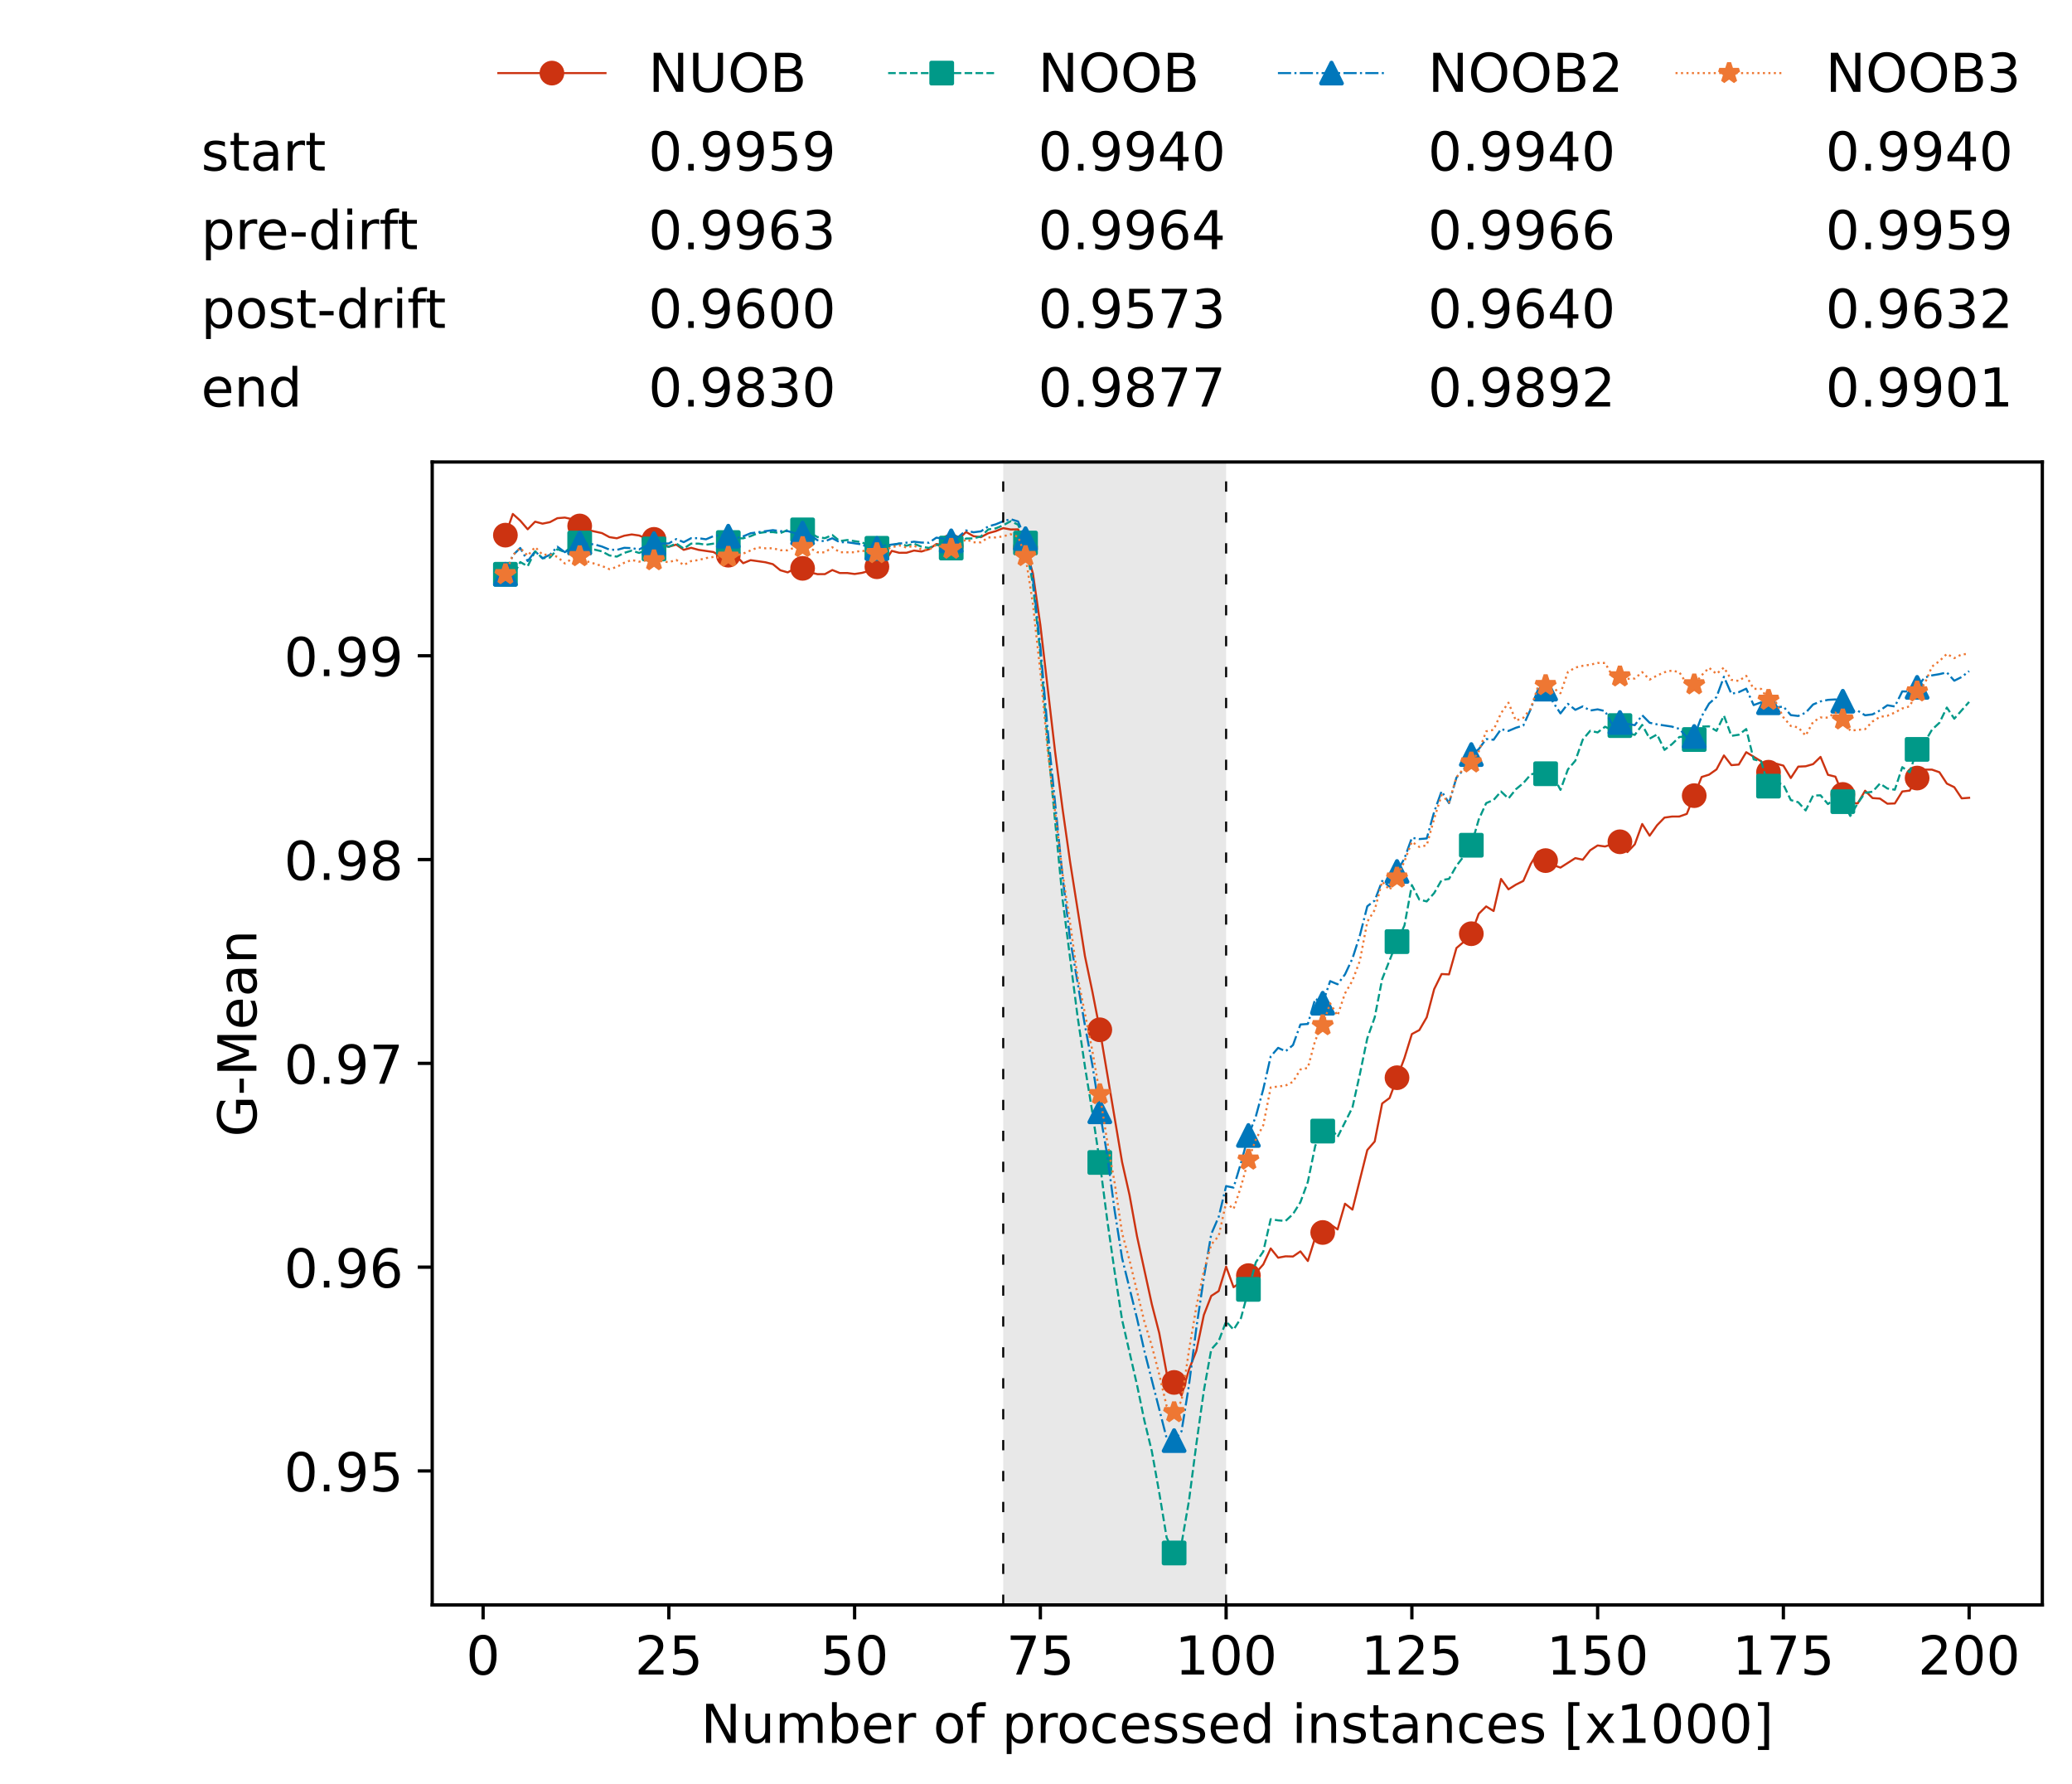<?xml version="1.0" encoding="utf-8" standalone="no"?>
<!DOCTYPE svg PUBLIC "-//W3C//DTD SVG 1.1//EN"
  "http://www.w3.org/Graphics/SVG/1.1/DTD/svg11.dtd">
<!-- Created with matplotlib (https://matplotlib.org/) -->
<svg height="432.615pt" version="1.1" viewBox="0 0 502.65 432.615" width="502.65pt" xmlns="http://www.w3.org/2000/svg" xmlns:xlink="http://www.w3.org/1999/xlink">
 <defs>
  <style type="text/css">*{stroke-linecap:butt;stroke-linejoin:round;}</style>
 </defs>
 <g id="figure_1">
  <g id="patch_1">
   <path d="M 0 432.615 
L 502.65 432.615 
L 502.65 0 
L 0 0 
z
" style="fill:#ffffff;"/>
  </g>
  <g id="axes_1">
   <g id="patch_2">
    <path d="M 104.85 389.252 
L 495.45 389.252 
L 495.45 112.052 
L 104.85 112.052 
z
" style="fill:#ffffff;"/>
   </g>
   <g id="patch_3">
    <path clip-path="url(#peb58f6a4a2)" d="M 297.446 389.252 
L 297.446 112.052 
L 243.372 112.052 
L 243.372 389.252 
z
" style="fill:#d3d3d3;opacity:0.5;"/>
   </g>
   <g id="matplotlib.axis_1">
    <g id="xtick_1">
     <g id="line2d_1">
      <defs>
       <path d="M 0 0 
L 0 3.5 
" id="m5e1a2cb3f2" style="stroke:#000000;stroke-width:0.8;"/>
      </defs>
      <g>
       <use style="stroke:#000000;stroke-width:0.8;" x="117.197" xlink:href="#m5e1a2cb3f2" y="389.252"/>
      </g>
     </g>
     <g id="text_1">
      <!-- 0 -->
      <g transform="translate(113.061 406.13)scale(0.13 -0.13)">
       <defs>
        <path d="M 31.781 66.406 
Q 24.172 66.406 20.328 58.906 
Q 16.5 51.422 16.5 36.375 
Q 16.5 21.391 20.328 13.891 
Q 24.172 6.391 31.781 6.391 
Q 39.453 6.391 43.281 13.891 
Q 47.125 21.391 47.125 36.375 
Q 47.125 51.422 43.281 58.906 
Q 39.453 66.406 31.781 66.406 
z
M 31.781 74.219 
Q 44.047 74.219 50.516 64.516 
Q 56.984 54.828 56.984 36.375 
Q 56.984 17.969 50.516 8.266 
Q 44.047 -1.422 31.781 -1.422 
Q 19.531 -1.422 13.062 8.266 
Q 6.594 17.969 6.594 36.375 
Q 6.594 54.828 13.062 64.516 
Q 19.531 74.219 31.781 74.219 
z
" id="DejaVuSans-48"/>
       </defs>
       <use xlink:href="#DejaVuSans-48"/>
      </g>
     </g>
    </g>
    <g id="xtick_2">
     <g id="line2d_2">
      <g>
       <use style="stroke:#000000;stroke-width:0.8;" x="162.259" xlink:href="#m5e1a2cb3f2" y="389.252"/>
      </g>
     </g>
     <g id="text_2">
      <!-- 25 -->
      <g transform="translate(153.988 406.13)scale(0.13 -0.13)">
       <defs>
        <path d="M 19.188 8.297 
L 53.609 8.297 
L 53.609 0 
L 7.328 0 
L 7.328 8.297 
Q 12.938 14.109 22.625 23.891 
Q 32.328 33.688 34.812 36.531 
Q 39.547 41.844 41.422 45.531 
Q 43.312 49.219 43.312 52.781 
Q 43.312 58.594 39.234 62.25 
Q 35.156 65.922 28.609 65.922 
Q 23.969 65.922 18.812 64.312 
Q 13.672 62.703 7.812 59.422 
L 7.812 69.391 
Q 13.766 71.781 18.938 73 
Q 24.125 74.219 28.422 74.219 
Q 39.75 74.219 46.484 68.547 
Q 53.219 62.891 53.219 53.422 
Q 53.219 48.922 51.531 44.891 
Q 49.859 40.875 45.406 35.406 
Q 44.188 33.984 37.641 27.219 
Q 31.109 20.453 19.188 8.297 
z
" id="DejaVuSans-50"/>
        <path d="M 10.797 72.906 
L 49.516 72.906 
L 49.516 64.594 
L 19.828 64.594 
L 19.828 46.734 
Q 21.969 47.469 24.109 47.828 
Q 26.266 48.188 28.422 48.188 
Q 40.625 48.188 47.75 41.5 
Q 54.891 34.812 54.891 23.391 
Q 54.891 11.625 47.562 5.094 
Q 40.234 -1.422 26.906 -1.422 
Q 22.312 -1.422 17.547 -0.641 
Q 12.797 0.141 7.719 1.703 
L 7.719 11.625 
Q 12.109 9.234 16.797 8.062 
Q 21.484 6.891 26.703 6.891 
Q 35.156 6.891 40.078 11.328 
Q 45.016 15.766 45.016 23.391 
Q 45.016 31 40.078 35.438 
Q 35.156 39.891 26.703 39.891 
Q 22.75 39.891 18.812 39.016 
Q 14.891 38.141 10.797 36.281 
z
" id="DejaVuSans-53"/>
       </defs>
       <use xlink:href="#DejaVuSans-50"/>
       <use x="63.623" xlink:href="#DejaVuSans-53"/>
      </g>
     </g>
    </g>
    <g id="xtick_3">
     <g id="line2d_3">
      <g>
       <use style="stroke:#000000;stroke-width:0.8;" x="207.322" xlink:href="#m5e1a2cb3f2" y="389.252"/>
      </g>
     </g>
     <g id="text_3">
      <!-- 50 -->
      <g transform="translate(199.05 406.13)scale(0.13 -0.13)">
       <use xlink:href="#DejaVuSans-53"/>
       <use x="63.623" xlink:href="#DejaVuSans-48"/>
      </g>
     </g>
    </g>
    <g id="xtick_4">
     <g id="line2d_4">
      <g>
       <use style="stroke:#000000;stroke-width:0.8;" x="252.384" xlink:href="#m5e1a2cb3f2" y="389.252"/>
      </g>
     </g>
     <g id="text_4">
      <!-- 75 -->
      <g transform="translate(244.113 406.13)scale(0.13 -0.13)">
       <defs>
        <path d="M 8.203 72.906 
L 55.078 72.906 
L 55.078 68.703 
L 28.609 0 
L 18.312 0 
L 43.219 64.594 
L 8.203 64.594 
z
" id="DejaVuSans-55"/>
       </defs>
       <use xlink:href="#DejaVuSans-55"/>
       <use x="63.623" xlink:href="#DejaVuSans-53"/>
      </g>
     </g>
    </g>
    <g id="xtick_5">
     <g id="line2d_5">
      <g>
       <use style="stroke:#000000;stroke-width:0.8;" x="297.446" xlink:href="#m5e1a2cb3f2" y="389.252"/>
      </g>
     </g>
     <g id="text_5">
      <!-- 100 -->
      <g transform="translate(285.039 406.13)scale(0.13 -0.13)">
       <defs>
        <path d="M 12.406 8.297 
L 28.516 8.297 
L 28.516 63.922 
L 10.984 60.406 
L 10.984 69.391 
L 28.422 72.906 
L 38.281 72.906 
L 38.281 8.297 
L 54.391 8.297 
L 54.391 0 
L 12.406 0 
z
" id="DejaVuSans-49"/>
       </defs>
       <use xlink:href="#DejaVuSans-49"/>
       <use x="63.623" xlink:href="#DejaVuSans-48"/>
       <use x="127.246" xlink:href="#DejaVuSans-48"/>
      </g>
     </g>
    </g>
    <g id="xtick_6">
     <g id="line2d_6">
      <g>
       <use style="stroke:#000000;stroke-width:0.8;" x="342.509" xlink:href="#m5e1a2cb3f2" y="389.252"/>
      </g>
     </g>
     <g id="text_6">
      <!-- 125 -->
      <g transform="translate(330.102 406.13)scale(0.13 -0.13)">
       <use xlink:href="#DejaVuSans-49"/>
       <use x="63.623" xlink:href="#DejaVuSans-50"/>
       <use x="127.246" xlink:href="#DejaVuSans-53"/>
      </g>
     </g>
    </g>
    <g id="xtick_7">
     <g id="line2d_7">
      <g>
       <use style="stroke:#000000;stroke-width:0.8;" x="387.571" xlink:href="#m5e1a2cb3f2" y="389.252"/>
      </g>
     </g>
     <g id="text_7">
      <!-- 150 -->
      <g transform="translate(375.164 406.13)scale(0.13 -0.13)">
       <use xlink:href="#DejaVuSans-49"/>
       <use x="63.623" xlink:href="#DejaVuSans-53"/>
       <use x="127.246" xlink:href="#DejaVuSans-48"/>
      </g>
     </g>
    </g>
    <g id="xtick_8">
     <g id="line2d_8">
      <g>
       <use style="stroke:#000000;stroke-width:0.8;" x="432.633" xlink:href="#m5e1a2cb3f2" y="389.252"/>
      </g>
     </g>
     <g id="text_8">
      <!-- 175 -->
      <g transform="translate(420.226 406.13)scale(0.13 -0.13)">
       <use xlink:href="#DejaVuSans-49"/>
       <use x="63.623" xlink:href="#DejaVuSans-55"/>
       <use x="127.246" xlink:href="#DejaVuSans-53"/>
      </g>
     </g>
    </g>
    <g id="xtick_9">
     <g id="line2d_9">
      <g>
       <use style="stroke:#000000;stroke-width:0.8;" x="477.695" xlink:href="#m5e1a2cb3f2" y="389.252"/>
      </g>
     </g>
     <g id="text_9">
      <!-- 200 -->
      <g transform="translate(465.289 406.13)scale(0.13 -0.13)">
       <use xlink:href="#DejaVuSans-50"/>
       <use x="63.623" xlink:href="#DejaVuSans-48"/>
       <use x="127.246" xlink:href="#DejaVuSans-48"/>
      </g>
     </g>
    </g>
    <g id="text_10">
     <!-- Number of processed instances [x1000] -->
     <g transform="translate(170.025 422.711)scale(0.13 -0.13)">
      <defs>
       <path d="M 9.812 72.906 
L 23.094 72.906 
L 55.422 11.922 
L 55.422 72.906 
L 64.984 72.906 
L 64.984 0 
L 51.703 0 
L 19.391 60.984 
L 19.391 0 
L 9.812 0 
z
" id="DejaVuSans-78"/>
       <path d="M 8.5 21.578 
L 8.5 54.688 
L 17.484 54.688 
L 17.484 21.922 
Q 17.484 14.156 20.5 10.266 
Q 23.531 6.391 29.594 6.391 
Q 36.859 6.391 41.078 11.031 
Q 45.312 15.672 45.312 23.688 
L 45.312 54.688 
L 54.297 54.688 
L 54.297 0 
L 45.312 0 
L 45.312 8.406 
Q 42.047 3.422 37.719 1 
Q 33.406 -1.422 27.688 -1.422 
Q 18.266 -1.422 13.375 4.438 
Q 8.5 10.297 8.5 21.578 
z
M 31.109 56 
z
" id="DejaVuSans-117"/>
       <path d="M 52 44.188 
Q 55.375 50.25 60.062 53.125 
Q 64.75 56 71.094 56 
Q 79.641 56 84.281 50.016 
Q 88.922 44.047 88.922 33.016 
L 88.922 0 
L 79.891 0 
L 79.891 32.719 
Q 79.891 40.578 77.094 44.375 
Q 74.312 48.188 68.609 48.188 
Q 61.625 48.188 57.562 43.547 
Q 53.516 38.922 53.516 30.906 
L 53.516 0 
L 44.484 0 
L 44.484 32.719 
Q 44.484 40.625 41.703 44.406 
Q 38.922 48.188 33.109 48.188 
Q 26.219 48.188 22.156 43.531 
Q 18.109 38.875 18.109 30.906 
L 18.109 0 
L 9.078 0 
L 9.078 54.688 
L 18.109 54.688 
L 18.109 46.188 
Q 21.188 51.219 25.484 53.609 
Q 29.781 56 35.688 56 
Q 41.656 56 45.828 52.969 
Q 50 49.953 52 44.188 
z
" id="DejaVuSans-109"/>
       <path d="M 48.688 27.297 
Q 48.688 37.203 44.609 42.844 
Q 40.531 48.484 33.406 48.484 
Q 26.266 48.484 22.188 42.844 
Q 18.109 37.203 18.109 27.297 
Q 18.109 17.391 22.188 11.75 
Q 26.266 6.109 33.406 6.109 
Q 40.531 6.109 44.609 11.75 
Q 48.688 17.391 48.688 27.297 
z
M 18.109 46.391 
Q 20.953 51.266 25.266 53.625 
Q 29.594 56 35.594 56 
Q 45.562 56 51.781 48.094 
Q 58.016 40.188 58.016 27.297 
Q 58.016 14.406 51.781 6.484 
Q 45.562 -1.422 35.594 -1.422 
Q 29.594 -1.422 25.266 0.953 
Q 20.953 3.328 18.109 8.203 
L 18.109 0 
L 9.078 0 
L 9.078 75.984 
L 18.109 75.984 
z
" id="DejaVuSans-98"/>
       <path d="M 56.203 29.594 
L 56.203 25.203 
L 14.891 25.203 
Q 15.484 15.922 20.484 11.062 
Q 25.484 6.203 34.422 6.203 
Q 39.594 6.203 44.453 7.469 
Q 49.312 8.734 54.109 11.281 
L 54.109 2.781 
Q 49.266 0.734 44.188 -0.344 
Q 39.109 -1.422 33.891 -1.422 
Q 20.797 -1.422 13.156 6.188 
Q 5.516 13.812 5.516 26.812 
Q 5.516 40.234 12.766 48.109 
Q 20.016 56 32.328 56 
Q 43.359 56 49.781 48.891 
Q 56.203 41.797 56.203 29.594 
z
M 47.219 32.234 
Q 47.125 39.594 43.094 43.984 
Q 39.062 48.391 32.422 48.391 
Q 24.906 48.391 20.391 44.141 
Q 15.875 39.891 15.188 32.172 
z
" id="DejaVuSans-101"/>
       <path d="M 41.109 46.297 
Q 39.594 47.172 37.812 47.578 
Q 36.031 48 33.891 48 
Q 26.266 48 22.188 43.047 
Q 18.109 38.094 18.109 28.812 
L 18.109 0 
L 9.078 0 
L 9.078 54.688 
L 18.109 54.688 
L 18.109 46.188 
Q 20.953 51.172 25.484 53.578 
Q 30.031 56 36.531 56 
Q 37.453 56 38.578 55.875 
Q 39.703 55.766 41.062 55.516 
z
" id="DejaVuSans-114"/>
       <path id="DejaVuSans-32"/>
       <path d="M 30.609 48.391 
Q 23.391 48.391 19.188 42.75 
Q 14.984 37.109 14.984 27.297 
Q 14.984 17.484 19.156 11.844 
Q 23.344 6.203 30.609 6.203 
Q 37.797 6.203 41.984 11.859 
Q 46.188 17.531 46.188 27.297 
Q 46.188 37.016 41.984 42.703 
Q 37.797 48.391 30.609 48.391 
z
M 30.609 56 
Q 42.328 56 49.016 48.375 
Q 55.719 40.766 55.719 27.297 
Q 55.719 13.875 49.016 6.219 
Q 42.328 -1.422 30.609 -1.422 
Q 18.844 -1.422 12.172 6.219 
Q 5.516 13.875 5.516 27.297 
Q 5.516 40.766 12.172 48.375 
Q 18.844 56 30.609 56 
z
" id="DejaVuSans-111"/>
       <path d="M 37.109 75.984 
L 37.109 68.5 
L 28.516 68.5 
Q 23.688 68.5 21.797 66.547 
Q 19.922 64.594 19.922 59.516 
L 19.922 54.688 
L 34.719 54.688 
L 34.719 47.703 
L 19.922 47.703 
L 19.922 0 
L 10.891 0 
L 10.891 47.703 
L 2.297 47.703 
L 2.297 54.688 
L 10.891 54.688 
L 10.891 58.5 
Q 10.891 67.625 15.141 71.797 
Q 19.391 75.984 28.609 75.984 
z
" id="DejaVuSans-102"/>
       <path d="M 18.109 8.203 
L 18.109 -20.797 
L 9.078 -20.797 
L 9.078 54.688 
L 18.109 54.688 
L 18.109 46.391 
Q 20.953 51.266 25.266 53.625 
Q 29.594 56 35.594 56 
Q 45.562 56 51.781 48.094 
Q 58.016 40.188 58.016 27.297 
Q 58.016 14.406 51.781 6.484 
Q 45.562 -1.422 35.594 -1.422 
Q 29.594 -1.422 25.266 0.953 
Q 20.953 3.328 18.109 8.203 
z
M 48.688 27.297 
Q 48.688 37.203 44.609 42.844 
Q 40.531 48.484 33.406 48.484 
Q 26.266 48.484 22.188 42.844 
Q 18.109 37.203 18.109 27.297 
Q 18.109 17.391 22.188 11.75 
Q 26.266 6.109 33.406 6.109 
Q 40.531 6.109 44.609 11.75 
Q 48.688 17.391 48.688 27.297 
z
" id="DejaVuSans-112"/>
       <path d="M 48.781 52.594 
L 48.781 44.188 
Q 44.969 46.297 41.141 47.344 
Q 37.312 48.391 33.406 48.391 
Q 24.656 48.391 19.812 42.844 
Q 14.984 37.312 14.984 27.297 
Q 14.984 17.281 19.812 11.734 
Q 24.656 6.203 33.406 6.203 
Q 37.312 6.203 41.141 7.25 
Q 44.969 8.297 48.781 10.406 
L 48.781 2.094 
Q 45.016 0.344 40.984 -0.531 
Q 36.969 -1.422 32.422 -1.422 
Q 20.062 -1.422 12.781 6.344 
Q 5.516 14.109 5.516 27.297 
Q 5.516 40.672 12.859 48.328 
Q 20.219 56 33.016 56 
Q 37.156 56 41.109 55.141 
Q 45.062 54.297 48.781 52.594 
z
" id="DejaVuSans-99"/>
       <path d="M 44.281 53.078 
L 44.281 44.578 
Q 40.484 46.531 36.375 47.5 
Q 32.281 48.484 27.875 48.484 
Q 21.188 48.484 17.844 46.438 
Q 14.5 44.391 14.5 40.281 
Q 14.5 37.156 16.891 35.375 
Q 19.281 33.594 26.516 31.984 
L 29.594 31.297 
Q 39.156 29.25 43.188 25.516 
Q 47.219 21.781 47.219 15.094 
Q 47.219 7.469 41.188 3.016 
Q 35.156 -1.422 24.609 -1.422 
Q 20.219 -1.422 15.453 -0.562 
Q 10.688 0.297 5.422 2 
L 5.422 11.281 
Q 10.406 8.688 15.234 7.391 
Q 20.062 6.109 24.812 6.109 
Q 31.156 6.109 34.562 8.281 
Q 37.984 10.453 37.984 14.406 
Q 37.984 18.062 35.516 20.016 
Q 33.062 21.969 24.703 23.781 
L 21.578 24.516 
Q 13.234 26.266 9.516 29.906 
Q 5.812 33.547 5.812 39.891 
Q 5.812 47.609 11.281 51.797 
Q 16.75 56 26.812 56 
Q 31.781 56 36.172 55.266 
Q 40.578 54.547 44.281 53.078 
z
" id="DejaVuSans-115"/>
       <path d="M 45.406 46.391 
L 45.406 75.984 
L 54.391 75.984 
L 54.391 0 
L 45.406 0 
L 45.406 8.203 
Q 42.578 3.328 38.25 0.953 
Q 33.938 -1.422 27.875 -1.422 
Q 17.969 -1.422 11.734 6.484 
Q 5.516 14.406 5.516 27.297 
Q 5.516 40.188 11.734 48.094 
Q 17.969 56 27.875 56 
Q 33.938 56 38.25 53.625 
Q 42.578 51.266 45.406 46.391 
z
M 14.797 27.297 
Q 14.797 17.391 18.875 11.75 
Q 22.953 6.109 30.078 6.109 
Q 37.203 6.109 41.297 11.75 
Q 45.406 17.391 45.406 27.297 
Q 45.406 37.203 41.297 42.844 
Q 37.203 48.484 30.078 48.484 
Q 22.953 48.484 18.875 42.844 
Q 14.797 37.203 14.797 27.297 
z
" id="DejaVuSans-100"/>
       <path d="M 9.422 54.688 
L 18.406 54.688 
L 18.406 0 
L 9.422 0 
z
M 9.422 75.984 
L 18.406 75.984 
L 18.406 64.594 
L 9.422 64.594 
z
" id="DejaVuSans-105"/>
       <path d="M 54.891 33.016 
L 54.891 0 
L 45.906 0 
L 45.906 32.719 
Q 45.906 40.484 42.875 44.328 
Q 39.844 48.188 33.797 48.188 
Q 26.516 48.188 22.312 43.547 
Q 18.109 38.922 18.109 30.906 
L 18.109 0 
L 9.078 0 
L 9.078 54.688 
L 18.109 54.688 
L 18.109 46.188 
Q 21.344 51.125 25.703 53.562 
Q 30.078 56 35.797 56 
Q 45.219 56 50.047 50.172 
Q 54.891 44.344 54.891 33.016 
z
" id="DejaVuSans-110"/>
       <path d="M 18.312 70.219 
L 18.312 54.688 
L 36.812 54.688 
L 36.812 47.703 
L 18.312 47.703 
L 18.312 18.016 
Q 18.312 11.328 20.141 9.422 
Q 21.969 7.516 27.594 7.516 
L 36.812 7.516 
L 36.812 0 
L 27.594 0 
Q 17.188 0 13.234 3.875 
Q 9.281 7.766 9.281 18.016 
L 9.281 47.703 
L 2.688 47.703 
L 2.688 54.688 
L 9.281 54.688 
L 9.281 70.219 
z
" id="DejaVuSans-116"/>
       <path d="M 34.281 27.484 
Q 23.391 27.484 19.188 25 
Q 14.984 22.516 14.984 16.5 
Q 14.984 11.719 18.141 8.906 
Q 21.297 6.109 26.703 6.109 
Q 34.188 6.109 38.703 11.406 
Q 43.219 16.703 43.219 25.484 
L 43.219 27.484 
z
M 52.203 31.203 
L 52.203 0 
L 43.219 0 
L 43.219 8.297 
Q 40.141 3.328 35.547 0.953 
Q 30.953 -1.422 24.312 -1.422 
Q 15.922 -1.422 10.953 3.297 
Q 6 8.016 6 15.922 
Q 6 25.141 12.172 29.828 
Q 18.359 34.516 30.609 34.516 
L 43.219 34.516 
L 43.219 35.406 
Q 43.219 41.609 39.141 45 
Q 35.062 48.391 27.688 48.391 
Q 23 48.391 18.547 47.266 
Q 14.109 46.141 10.016 43.891 
L 10.016 52.203 
Q 14.938 54.109 19.578 55.047 
Q 24.219 56 28.609 56 
Q 40.484 56 46.344 49.844 
Q 52.203 43.703 52.203 31.203 
z
" id="DejaVuSans-97"/>
       <path d="M 8.594 75.984 
L 29.297 75.984 
L 29.297 69 
L 17.578 69 
L 17.578 -6.203 
L 29.297 -6.203 
L 29.297 -13.188 
L 8.594 -13.188 
z
" id="DejaVuSans-91"/>
       <path d="M 54.891 54.688 
L 35.109 28.078 
L 55.906 0 
L 45.312 0 
L 29.391 21.484 
L 13.484 0 
L 2.875 0 
L 24.125 28.609 
L 4.688 54.688 
L 15.281 54.688 
L 29.781 35.203 
L 44.281 54.688 
z
" id="DejaVuSans-120"/>
       <path d="M 30.422 75.984 
L 30.422 -13.188 
L 9.719 -13.188 
L 9.719 -6.203 
L 21.391 -6.203 
L 21.391 69 
L 9.719 69 
L 9.719 75.984 
z
" id="DejaVuSans-93"/>
      </defs>
      <use xlink:href="#DejaVuSans-78"/>
      <use x="74.805" xlink:href="#DejaVuSans-117"/>
      <use x="138.184" xlink:href="#DejaVuSans-109"/>
      <use x="235.596" xlink:href="#DejaVuSans-98"/>
      <use x="299.072" xlink:href="#DejaVuSans-101"/>
      <use x="360.596" xlink:href="#DejaVuSans-114"/>
      <use x="401.709" xlink:href="#DejaVuSans-32"/>
      <use x="433.496" xlink:href="#DejaVuSans-111"/>
      <use x="494.678" xlink:href="#DejaVuSans-102"/>
      <use x="529.883" xlink:href="#DejaVuSans-32"/>
      <use x="561.67" xlink:href="#DejaVuSans-112"/>
      <use x="625.146" xlink:href="#DejaVuSans-114"/>
      <use x="664.01" xlink:href="#DejaVuSans-111"/>
      <use x="725.191" xlink:href="#DejaVuSans-99"/>
      <use x="780.172" xlink:href="#DejaVuSans-101"/>
      <use x="841.695" xlink:href="#DejaVuSans-115"/>
      <use x="893.795" xlink:href="#DejaVuSans-115"/>
      <use x="945.895" xlink:href="#DejaVuSans-101"/>
      <use x="1007.418" xlink:href="#DejaVuSans-100"/>
      <use x="1070.895" xlink:href="#DejaVuSans-32"/>
      <use x="1102.682" xlink:href="#DejaVuSans-105"/>
      <use x="1130.465" xlink:href="#DejaVuSans-110"/>
      <use x="1193.844" xlink:href="#DejaVuSans-115"/>
      <use x="1245.943" xlink:href="#DejaVuSans-116"/>
      <use x="1285.152" xlink:href="#DejaVuSans-97"/>
      <use x="1346.432" xlink:href="#DejaVuSans-110"/>
      <use x="1409.811" xlink:href="#DejaVuSans-99"/>
      <use x="1464.791" xlink:href="#DejaVuSans-101"/>
      <use x="1526.314" xlink:href="#DejaVuSans-115"/>
      <use x="1578.414" xlink:href="#DejaVuSans-32"/>
      <use x="1610.201" xlink:href="#DejaVuSans-91"/>
      <use x="1649.215" xlink:href="#DejaVuSans-120"/>
      <use x="1708.395" xlink:href="#DejaVuSans-49"/>
      <use x="1772.018" xlink:href="#DejaVuSans-48"/>
      <use x="1835.641" xlink:href="#DejaVuSans-48"/>
      <use x="1899.264" xlink:href="#DejaVuSans-48"/>
      <use x="1962.887" xlink:href="#DejaVuSans-93"/>
     </g>
    </g>
   </g>
   <g id="matplotlib.axis_2">
    <g id="ytick_1">
     <g id="line2d_10">
      <defs>
       <path d="M 0 0 
L -3.5 0 
" id="m8184f0b982" style="stroke:#000000;stroke-width:0.8;"/>
      </defs>
      <g>
       <use style="stroke:#000000;stroke-width:0.8;" x="104.85" xlink:href="#m8184f0b982" y="356.752"/>
      </g>
     </g>
     <g id="text_11">
      <!-- 0.95 -->
      <g transform="translate(68.905 361.691)scale(0.13 -0.13)">
       <defs>
        <path d="M 10.688 12.406 
L 21 12.406 
L 21 0 
L 10.688 0 
z
" id="DejaVuSans-46"/>
        <path d="M 10.984 1.516 
L 10.984 10.5 
Q 14.703 8.734 18.5 7.812 
Q 22.312 6.891 25.984 6.891 
Q 35.75 6.891 40.891 13.453 
Q 46.047 20.016 46.781 33.406 
Q 43.953 29.203 39.594 26.953 
Q 35.25 24.703 29.984 24.703 
Q 19.047 24.703 12.672 31.312 
Q 6.297 37.938 6.297 49.422 
Q 6.297 60.641 12.938 67.422 
Q 19.578 74.219 30.609 74.219 
Q 43.266 74.219 49.922 64.516 
Q 56.594 54.828 56.594 36.375 
Q 56.594 19.141 48.406 8.859 
Q 40.234 -1.422 26.422 -1.422 
Q 22.703 -1.422 18.891 -0.688 
Q 15.094 0.047 10.984 1.516 
z
M 30.609 32.422 
Q 37.25 32.422 41.125 36.953 
Q 45.016 41.5 45.016 49.422 
Q 45.016 57.281 41.125 61.844 
Q 37.25 66.406 30.609 66.406 
Q 23.969 66.406 20.094 61.844 
Q 16.219 57.281 16.219 49.422 
Q 16.219 41.5 20.094 36.953 
Q 23.969 32.422 30.609 32.422 
z
" id="DejaVuSans-57"/>
       </defs>
       <use xlink:href="#DejaVuSans-48"/>
       <use x="63.623" xlink:href="#DejaVuSans-46"/>
       <use x="95.41" xlink:href="#DejaVuSans-57"/>
       <use x="159.033" xlink:href="#DejaVuSans-53"/>
      </g>
     </g>
    </g>
    <g id="ytick_2">
     <g id="line2d_11">
      <g>
       <use style="stroke:#000000;stroke-width:0.8;" x="104.85" xlink:href="#m8184f0b982" y="307.325"/>
      </g>
     </g>
     <g id="text_12">
      <!-- 0.96 -->
      <g transform="translate(68.905 312.264)scale(0.13 -0.13)">
       <defs>
        <path d="M 33.016 40.375 
Q 26.375 40.375 22.484 35.828 
Q 18.609 31.297 18.609 23.391 
Q 18.609 15.531 22.484 10.953 
Q 26.375 6.391 33.016 6.391 
Q 39.656 6.391 43.531 10.953 
Q 47.406 15.531 47.406 23.391 
Q 47.406 31.297 43.531 35.828 
Q 39.656 40.375 33.016 40.375 
z
M 52.594 71.297 
L 52.594 62.312 
Q 48.875 64.062 45.094 64.984 
Q 41.312 65.922 37.594 65.922 
Q 27.828 65.922 22.672 59.328 
Q 17.531 52.734 16.797 39.406 
Q 19.672 43.656 24.016 45.922 
Q 28.375 48.188 33.594 48.188 
Q 44.578 48.188 50.953 41.516 
Q 57.328 34.859 57.328 23.391 
Q 57.328 12.156 50.688 5.359 
Q 44.047 -1.422 33.016 -1.422 
Q 20.359 -1.422 13.672 8.266 
Q 6.984 17.969 6.984 36.375 
Q 6.984 53.656 15.188 63.938 
Q 23.391 74.219 37.203 74.219 
Q 40.922 74.219 44.703 73.484 
Q 48.484 72.75 52.594 71.297 
z
" id="DejaVuSans-54"/>
       </defs>
       <use xlink:href="#DejaVuSans-48"/>
       <use x="63.623" xlink:href="#DejaVuSans-46"/>
       <use x="95.41" xlink:href="#DejaVuSans-57"/>
       <use x="159.033" xlink:href="#DejaVuSans-54"/>
      </g>
     </g>
    </g>
    <g id="ytick_3">
     <g id="line2d_12">
      <g>
       <use style="stroke:#000000;stroke-width:0.8;" x="104.85" xlink:href="#m8184f0b982" y="257.898"/>
      </g>
     </g>
     <g id="text_13">
      <!-- 0.97 -->
      <g transform="translate(68.905 262.837)scale(0.13 -0.13)">
       <use xlink:href="#DejaVuSans-48"/>
       <use x="63.623" xlink:href="#DejaVuSans-46"/>
       <use x="95.41" xlink:href="#DejaVuSans-57"/>
       <use x="159.033" xlink:href="#DejaVuSans-55"/>
      </g>
     </g>
    </g>
    <g id="ytick_4">
     <g id="line2d_13">
      <g>
       <use style="stroke:#000000;stroke-width:0.8;" x="104.85" xlink:href="#m8184f0b982" y="208.471"/>
      </g>
     </g>
     <g id="text_14">
      <!-- 0.98 -->
      <g transform="translate(68.905 213.41)scale(0.13 -0.13)">
       <defs>
        <path d="M 31.781 34.625 
Q 24.75 34.625 20.719 30.859 
Q 16.703 27.094 16.703 20.516 
Q 16.703 13.922 20.719 10.156 
Q 24.75 6.391 31.781 6.391 
Q 38.812 6.391 42.859 10.172 
Q 46.922 13.969 46.922 20.516 
Q 46.922 27.094 42.891 30.859 
Q 38.875 34.625 31.781 34.625 
z
M 21.922 38.812 
Q 15.578 40.375 12.031 44.719 
Q 8.5 49.078 8.5 55.328 
Q 8.5 64.062 14.719 69.141 
Q 20.953 74.219 31.781 74.219 
Q 42.672 74.219 48.875 69.141 
Q 55.078 64.062 55.078 55.328 
Q 55.078 49.078 51.531 44.719 
Q 48 40.375 41.703 38.812 
Q 48.828 37.156 52.797 32.312 
Q 56.781 27.484 56.781 20.516 
Q 56.781 9.906 50.312 4.234 
Q 43.844 -1.422 31.781 -1.422 
Q 19.734 -1.422 13.25 4.234 
Q 6.781 9.906 6.781 20.516 
Q 6.781 27.484 10.781 32.312 
Q 14.797 37.156 21.922 38.812 
z
M 18.312 54.391 
Q 18.312 48.734 21.844 45.562 
Q 25.391 42.391 31.781 42.391 
Q 38.141 42.391 41.719 45.562 
Q 45.312 48.734 45.312 54.391 
Q 45.312 60.062 41.719 63.234 
Q 38.141 66.406 31.781 66.406 
Q 25.391 66.406 21.844 63.234 
Q 18.312 60.062 18.312 54.391 
z
" id="DejaVuSans-56"/>
       </defs>
       <use xlink:href="#DejaVuSans-48"/>
       <use x="63.623" xlink:href="#DejaVuSans-46"/>
       <use x="95.41" xlink:href="#DejaVuSans-57"/>
       <use x="159.033" xlink:href="#DejaVuSans-56"/>
      </g>
     </g>
    </g>
    <g id="ytick_5">
     <g id="line2d_14">
      <g>
       <use style="stroke:#000000;stroke-width:0.8;" x="104.85" xlink:href="#m8184f0b982" y="159.044"/>
      </g>
     </g>
     <g id="text_15">
      <!-- 0.99 -->
      <g transform="translate(68.905 163.983)scale(0.13 -0.13)">
       <use xlink:href="#DejaVuSans-48"/>
       <use x="63.623" xlink:href="#DejaVuSans-46"/>
       <use x="95.41" xlink:href="#DejaVuSans-57"/>
       <use x="159.033" xlink:href="#DejaVuSans-57"/>
      </g>
     </g>
    </g>
    <g id="text_16">
     <!-- G-Mean -->
     <g transform="translate(62.201 275.744)rotate(-90)scale(0.13 -0.13)">
      <defs>
       <path d="M 59.516 10.406 
L 59.516 29.984 
L 43.406 29.984 
L 43.406 38.094 
L 69.281 38.094 
L 69.281 6.781 
Q 63.578 2.734 56.688 0.656 
Q 49.812 -1.422 42 -1.422 
Q 24.906 -1.422 15.25 8.562 
Q 5.609 18.562 5.609 36.375 
Q 5.609 54.25 15.25 64.234 
Q 24.906 74.219 42 74.219 
Q 49.125 74.219 55.547 72.453 
Q 61.969 70.703 67.391 67.281 
L 67.391 56.781 
Q 61.922 61.422 55.766 63.766 
Q 49.609 66.109 42.828 66.109 
Q 29.438 66.109 22.719 58.641 
Q 16.016 51.172 16.016 36.375 
Q 16.016 21.625 22.719 14.156 
Q 29.438 6.688 42.828 6.688 
Q 48.047 6.688 52.141 7.594 
Q 56.25 8.5 59.516 10.406 
z
" id="DejaVuSans-71"/>
       <path d="M 4.891 31.391 
L 31.203 31.391 
L 31.203 23.391 
L 4.891 23.391 
z
" id="DejaVuSans-45"/>
       <path d="M 9.812 72.906 
L 24.516 72.906 
L 43.109 23.297 
L 61.812 72.906 
L 76.516 72.906 
L 76.516 0 
L 66.891 0 
L 66.891 64.016 
L 48.094 14.016 
L 38.188 14.016 
L 19.391 64.016 
L 19.391 0 
L 9.812 0 
z
" id="DejaVuSans-77"/>
      </defs>
      <use xlink:href="#DejaVuSans-71"/>
      <use x="77.49" xlink:href="#DejaVuSans-45"/>
      <use x="113.574" xlink:href="#DejaVuSans-77"/>
      <use x="199.854" xlink:href="#DejaVuSans-101"/>
      <use x="261.377" xlink:href="#DejaVuSans-97"/>
      <use x="322.656" xlink:href="#DejaVuSans-110"/>
     </g>
    </g>
   </g>
   <g id="line2d_15"/>
   <g id="line2d_16"/>
   <g id="line2d_17"/>
   <g id="line2d_18"/>
   <g id="line2d_19"/>
   <g id="line2d_20">
    <path clip-path="url(#peb58f6a4a2)" d="M 122.605 129.792 
L 124.407 124.652 
L 126.21 126.275 
L 128.012 128.367 
L 129.815 126.524 
L 131.617 127.004 
L 133.419 126.634 
L 135.222 125.676 
L 137.024 125.531 
L 138.827 125.92 
L 140.629 127.569 
L 142.432 128.505 
L 146.037 129.297 
L 147.839 130.269 
L 149.642 130.551 
L 151.444 129.927 
L 153.247 129.621 
L 155.049 129.882 
L 156.852 130.605 
L 158.654 130.814 
L 160.457 131.82 
L 162.259 132.6 
L 164.062 132.091 
L 165.864 133.358 
L 167.667 132.863 
L 169.469 133.361 
L 173.074 133.886 
L 174.877 134.923 
L 176.679 134.652 
L 178.482 134.705 
L 180.284 136.595 
L 182.087 135.858 
L 185.692 136.369 
L 187.494 136.834 
L 189.297 138.304 
L 191.099 138.824 
L 192.902 137.828 
L 194.704 137.843 
L 196.507 138.815 
L 198.309 139.254 
L 200.112 139.249 
L 201.914 138.251 
L 203.717 138.982 
L 205.519 138.974 
L 207.322 139.213 
L 209.124 138.939 
L 210.927 138.428 
L 214.532 136.453 
L 216.334 133.606 
L 218.137 134.072 
L 219.939 134.057 
L 221.742 133.529 
L 223.544 133.756 
L 225.347 133.215 
L 227.149 131.942 
L 230.754 132.468 
L 234.359 129.027 
L 236.162 130.04 
L 237.964 130.283 
L 239.767 129.312 
L 241.569 128.819 
L 243.372 128.089 
L 245.174 128.417 
L 246.976 128.386 
L 248.779 132.69 
L 250.581 139.121 
L 252.384 151.606 
L 255.989 182.591 
L 257.791 196.339 
L 259.594 209.02 
L 263.199 231.911 
L 265.001 240.497 
L 266.804 249.758 
L 272.211 281.855 
L 274.014 289.836 
L 275.816 299.785 
L 279.421 316.311 
L 281.224 323.332 
L 283.026 333.052 
L 284.829 335.286 
L 286.631 338.458 
L 288.434 332.177 
L 290.236 327.61 
L 292.039 318.94 
L 293.841 314.304 
L 295.644 313.128 
L 297.446 307.205 
L 299.249 312.192 
L 301.051 310.932 
L 302.854 309.382 
L 304.656 308.696 
L 306.459 306.673 
L 308.261 302.792 
L 310.064 305.039 
L 311.866 304.701 
L 313.669 304.745 
L 315.471 303.505 
L 317.274 305.838 
L 319.076 300.125 
L 320.879 298.918 
L 322.681 296.913 
L 324.484 298.183 
L 326.286 291.938 
L 328.089 293.373 
L 331.694 278.924 
L 333.496 276.839 
L 335.299 267.637 
L 337.101 266.304 
L 340.706 256.616 
L 342.509 250.791 
L 344.311 249.836 
L 346.114 246.731 
L 347.916 239.905 
L 349.719 236.237 
L 351.521 236.326 
L 353.324 229.925 
L 355.126 228.402 
L 356.928 226.457 
L 358.731 221.619 
L 360.533 219.839 
L 362.336 220.951 
L 364.138 213.176 
L 365.941 215.687 
L 367.743 214.557 
L 369.546 213.654 
L 371.348 209.546 
L 373.151 206.558 
L 374.953 208.727 
L 376.756 209.806 
L 378.558 210.421 
L 382.163 208.12 
L 383.966 208.511 
L 385.768 206.215 
L 387.571 205.053 
L 389.373 205.303 
L 392.978 204.163 
L 394.781 206.665 
L 396.583 204.784 
L 398.386 199.849 
L 400.188 202.684 
L 401.991 200.15 
L 403.793 198.296 
L 405.596 198.044 
L 407.398 198.031 
L 409.201 197.397 
L 412.806 188.447 
L 414.608 187.879 
L 416.411 186.609 
L 418.213 183.22 
L 420.016 185.573 
L 421.818 185.434 
L 423.621 182.432 
L 427.226 184.634 
L 429.028 187.288 
L 430.831 185.198 
L 432.633 185.688 
L 434.436 188.696 
L 436.238 185.933 
L 438.041 185.85 
L 439.843 185.323 
L 441.646 183.576 
L 443.448 187.918 
L 445.251 188.366 
L 447.053 192.679 
L 448.856 194.64 
L 450.658 194.86 
L 452.461 191.779 
L 454.263 193.561 
L 456.066 193.688 
L 457.868 194.926 
L 459.671 194.863 
L 461.473 191.964 
L 463.276 191.743 
L 465.078 188.706 
L 466.881 186.652 
L 468.683 186.662 
L 470.485 187.29 
L 472.288 190.043 
L 474.09 190.922 
L 475.893 193.628 
L 477.695 193.496 
L 477.695 193.496 
" style="fill:none;stroke:#cc3311;stroke-linecap:square;stroke-width:0.5;"/>
    <defs>
     <path d="M 0 2.5 
C 0.663 2.5 1.299 2.237 1.768 1.768 
C 2.237 1.299 2.5 0.663 2.5 0 
C 2.5 -0.663 2.237 -1.299 1.768 -1.768 
C 1.299 -2.237 0.663 -2.5 0 -2.5 
C -0.663 -2.5 -1.299 -2.237 -1.768 -1.768 
C -2.237 -1.299 -2.5 -0.663 -2.5 0 
C -2.5 0.663 -2.237 1.299 -1.768 1.768 
C -1.299 2.237 -0.663 2.5 0 2.5 
z
" id="m31b30c7263" style="stroke:#cc3311;"/>
    </defs>
    <g clip-path="url(#peb58f6a4a2)">
     <use style="fill:#cc3311;stroke:#cc3311;" x="122.605" xlink:href="#m31b30c7263" y="129.792"/>
     <use style="fill:#cc3311;stroke:#cc3311;" x="140.629" xlink:href="#m31b30c7263" y="127.569"/>
     <use style="fill:#cc3311;stroke:#cc3311;" x="158.654" xlink:href="#m31b30c7263" y="130.814"/>
     <use style="fill:#cc3311;stroke:#cc3311;" x="176.679" xlink:href="#m31b30c7263" y="134.652"/>
     <use style="fill:#cc3311;stroke:#cc3311;" x="194.704" xlink:href="#m31b30c7263" y="137.843"/>
     <use style="fill:#cc3311;stroke:#cc3311;" x="212.729" xlink:href="#m31b30c7263" y="137.458"/>
     <use style="fill:#cc3311;stroke:#cc3311;" x="230.754" xlink:href="#m31b30c7263" y="132.468"/>
     <use style="fill:#cc3311;stroke:#cc3311;" x="248.779" xlink:href="#m31b30c7263" y="132.69"/>
     <use style="fill:#cc3311;stroke:#cc3311;" x="266.804" xlink:href="#m31b30c7263" y="249.758"/>
     <use style="fill:#cc3311;stroke:#cc3311;" x="284.829" xlink:href="#m31b30c7263" y="335.286"/>
     <use style="fill:#cc3311;stroke:#cc3311;" x="302.854" xlink:href="#m31b30c7263" y="309.382"/>
     <use style="fill:#cc3311;stroke:#cc3311;" x="320.879" xlink:href="#m31b30c7263" y="298.918"/>
     <use style="fill:#cc3311;stroke:#cc3311;" x="338.904" xlink:href="#m31b30c7263" y="261.382"/>
     <use style="fill:#cc3311;stroke:#cc3311;" x="356.928" xlink:href="#m31b30c7263" y="226.457"/>
     <use style="fill:#cc3311;stroke:#cc3311;" x="374.953" xlink:href="#m31b30c7263" y="208.727"/>
     <use style="fill:#cc3311;stroke:#cc3311;" x="392.978" xlink:href="#m31b30c7263" y="204.163"/>
     <use style="fill:#cc3311;stroke:#cc3311;" x="411.003" xlink:href="#m31b30c7263" y="192.97"/>
     <use style="fill:#cc3311;stroke:#cc3311;" x="429.028" xlink:href="#m31b30c7263" y="187.288"/>
     <use style="fill:#cc3311;stroke:#cc3311;" x="447.053" xlink:href="#m31b30c7263" y="192.679"/>
     <use style="fill:#cc3311;stroke:#cc3311;" x="465.078" xlink:href="#m31b30c7263" y="188.706"/>
    </g>
   </g>
   <g id="line2d_21"/>
   <g id="line2d_22"/>
   <g id="line2d_23"/>
   <g id="line2d_24"/>
   <g id="line2d_25">
    <path clip-path="url(#peb58f6a4a2)" d="M 122.605 139.283 
L 124.407 139.785 
L 126.21 136.32 
L 128.012 137.336 
L 129.815 133.699 
L 131.617 135.391 
L 133.419 135.23 
L 135.222 133.197 
L 137.024 133.894 
L 138.827 132.457 
L 140.629 131.711 
L 142.432 133.228 
L 144.234 133.301 
L 146.037 133.728 
L 147.839 134.712 
L 149.642 134.999 
L 151.444 134.088 
L 153.247 133.551 
L 155.049 134.105 
L 156.852 133.375 
L 158.654 133.142 
L 160.457 132.597 
L 162.259 132.598 
L 164.062 131.8 
L 165.864 133.058 
L 167.667 131.84 
L 169.469 131.847 
L 171.272 132.119 
L 173.074 131.853 
L 174.877 131.838 
L 176.679 131.584 
L 178.482 130.56 
L 180.284 130.558 
L 182.087 130.037 
L 183.889 129.301 
L 185.692 129.053 
L 187.494 129.052 
L 189.297 129.296 
L 191.099 128.542 
L 194.704 128.515 
L 196.507 129.256 
L 198.309 130.253 
L 200.112 130.523 
L 201.914 129.762 
L 203.717 131.226 
L 205.519 130.976 
L 209.124 131.515 
L 210.927 132.467 
L 212.729 132.978 
L 214.532 133.002 
L 216.334 132.284 
L 218.137 131.817 
L 219.939 132.346 
L 221.742 131.859 
L 223.544 132.593 
L 225.347 132.892 
L 227.149 132.163 
L 228.952 132.407 
L 230.754 132.92 
L 232.557 131.684 
L 234.359 130.611 
L 236.162 130.578 
L 237.964 130.099 
L 239.767 128.395 
L 241.569 128.149 
L 243.372 127.399 
L 245.174 126.414 
L 246.976 127.249 
L 248.779 131.707 
L 250.581 141.83 
L 252.384 158.554 
L 254.186 180.647 
L 257.791 218.301 
L 261.396 246.441 
L 263.199 258.705 
L 265.001 269.832 
L 266.804 281.933 
L 268.606 295.916 
L 270.409 308.482 
L 272.211 320.115 
L 275.816 335.832 
L 277.619 344.548 
L 279.421 351.97 
L 281.224 362.044 
L 283.026 372.943 
L 284.829 376.652 
L 286.631 374.39 
L 288.434 363.985 
L 290.236 350.158 
L 292.039 337.316 
L 293.841 327.272 
L 295.644 325.275 
L 297.446 320.487 
L 299.249 322.488 
L 301.051 319.687 
L 304.656 306.138 
L 306.459 303.558 
L 308.261 295.684 
L 310.064 295.982 
L 311.866 296.121 
L 313.669 294.456 
L 315.471 291.567 
L 317.274 286.632 
L 319.076 277.87 
L 320.879 274.323 
L 322.681 273.31 
L 324.484 275.761 
L 328.089 268.603 
L 329.891 260.525 
L 331.694 251.824 
L 333.496 246.743 
L 335.299 237.466 
L 338.904 228.376 
L 340.706 224.469 
L 342.509 214.656 
L 344.311 218.177 
L 346.114 218.625 
L 347.916 216.6 
L 349.719 213.453 
L 351.521 213.163 
L 353.324 209.985 
L 355.126 207.634 
L 356.928 204.998 
L 358.731 198.763 
L 360.533 194.786 
L 362.336 194.018 
L 364.138 191.965 
L 365.941 193.669 
L 367.743 191.42 
L 369.546 189.93 
L 371.348 187.851 
L 373.151 187.308 
L 374.953 187.658 
L 376.756 188.172 
L 378.558 191.575 
L 380.361 186.61 
L 382.163 184.495 
L 383.966 179.381 
L 385.768 177.238 
L 387.571 177.638 
L 389.373 176.259 
L 391.176 177.086 
L 392.978 175.978 
L 394.781 177.788 
L 396.583 178.239 
L 398.386 175.81 
L 400.188 179.145 
L 401.991 178.133 
L 403.793 181.875 
L 405.596 180.491 
L 407.398 178.746 
L 409.201 178.61 
L 411.003 179.362 
L 412.806 176.215 
L 414.608 176.175 
L 416.411 177.259 
L 418.213 173.559 
L 420.016 178.474 
L 421.818 178.201 
L 423.621 176.819 
L 425.423 184.178 
L 427.226 184.622 
L 429.028 190.665 
L 430.831 189.746 
L 432.633 190.301 
L 434.436 194.045 
L 436.238 194.573 
L 438.041 196.559 
L 439.843 192.952 
L 441.646 192.891 
L 443.448 195.016 
L 445.251 193.642 
L 447.053 194.433 
L 448.856 197.897 
L 450.658 194.831 
L 452.461 192.289 
L 454.263 192.014 
L 456.066 190.035 
L 457.868 191.243 
L 459.671 191.534 
L 461.473 186.066 
L 463.276 187.291 
L 465.078 181.752 
L 466.881 180.044 
L 468.683 176.977 
L 470.485 175.299 
L 472.288 171.61 
L 474.09 174.31 
L 477.695 170.238 
L 477.695 170.238 
" style="fill:none;stroke:#009988;stroke-dasharray:1.85,0.8;stroke-dashoffset:0;stroke-width:0.5;"/>
    <defs>
     <path d="M -2.5 2.5 
L 2.5 2.5 
L 2.5 -2.5 
L -2.5 -2.5 
z
" id="m1de87cebd8" style="stroke:#009988;stroke-linejoin:miter;"/>
    </defs>
    <g clip-path="url(#peb58f6a4a2)">
     <use style="fill:#009988;stroke:#009988;stroke-linejoin:miter;" x="122.605" xlink:href="#m1de87cebd8" y="139.283"/>
     <use style="fill:#009988;stroke:#009988;stroke-linejoin:miter;" x="140.629" xlink:href="#m1de87cebd8" y="131.711"/>
     <use style="fill:#009988;stroke:#009988;stroke-linejoin:miter;" x="158.654" xlink:href="#m1de87cebd8" y="133.142"/>
     <use style="fill:#009988;stroke:#009988;stroke-linejoin:miter;" x="176.679" xlink:href="#m1de87cebd8" y="131.584"/>
     <use style="fill:#009988;stroke:#009988;stroke-linejoin:miter;" x="194.704" xlink:href="#m1de87cebd8" y="128.515"/>
     <use style="fill:#009988;stroke:#009988;stroke-linejoin:miter;" x="212.729" xlink:href="#m1de87cebd8" y="132.978"/>
     <use style="fill:#009988;stroke:#009988;stroke-linejoin:miter;" x="230.754" xlink:href="#m1de87cebd8" y="132.92"/>
     <use style="fill:#009988;stroke:#009988;stroke-linejoin:miter;" x="248.779" xlink:href="#m1de87cebd8" y="131.707"/>
     <use style="fill:#009988;stroke:#009988;stroke-linejoin:miter;" x="266.804" xlink:href="#m1de87cebd8" y="281.933"/>
     <use style="fill:#009988;stroke:#009988;stroke-linejoin:miter;" x="284.829" xlink:href="#m1de87cebd8" y="376.652"/>
     <use style="fill:#009988;stroke:#009988;stroke-linejoin:miter;" x="302.854" xlink:href="#m1de87cebd8" y="312.712"/>
     <use style="fill:#009988;stroke:#009988;stroke-linejoin:miter;" x="320.879" xlink:href="#m1de87cebd8" y="274.323"/>
     <use style="fill:#009988;stroke:#009988;stroke-linejoin:miter;" x="338.904" xlink:href="#m1de87cebd8" y="228.376"/>
     <use style="fill:#009988;stroke:#009988;stroke-linejoin:miter;" x="356.928" xlink:href="#m1de87cebd8" y="204.998"/>
     <use style="fill:#009988;stroke:#009988;stroke-linejoin:miter;" x="374.953" xlink:href="#m1de87cebd8" y="187.658"/>
     <use style="fill:#009988;stroke:#009988;stroke-linejoin:miter;" x="392.978" xlink:href="#m1de87cebd8" y="175.978"/>
     <use style="fill:#009988;stroke:#009988;stroke-linejoin:miter;" x="411.003" xlink:href="#m1de87cebd8" y="179.362"/>
     <use style="fill:#009988;stroke:#009988;stroke-linejoin:miter;" x="429.028" xlink:href="#m1de87cebd8" y="190.665"/>
     <use style="fill:#009988;stroke:#009988;stroke-linejoin:miter;" x="447.053" xlink:href="#m1de87cebd8" y="194.433"/>
     <use style="fill:#009988;stroke:#009988;stroke-linejoin:miter;" x="465.078" xlink:href="#m1de87cebd8" y="181.752"/>
    </g>
   </g>
   <g id="line2d_26"/>
   <g id="line2d_27"/>
   <g id="line2d_28"/>
   <g id="line2d_29"/>
   <g id="line2d_30">
    <path clip-path="url(#peb58f6a4a2)" d="M 122.605 139.283 
L 124.407 134.663 
L 126.21 132.905 
L 128.012 136.082 
L 129.815 133.722 
L 131.617 135.41 
L 133.419 134.543 
L 135.222 132.596 
L 137.024 133.921 
L 138.827 132.954 
L 140.629 131.691 
L 144.234 132.042 
L 146.037 132.559 
L 147.839 133.298 
L 149.642 133.373 
L 151.444 132.862 
L 153.247 132.941 
L 155.049 133.257 
L 156.852 132.32 
L 158.654 131.835 
L 162.259 131.803 
L 164.062 130.744 
L 165.864 131.494 
L 167.667 130.524 
L 169.469 130.528 
L 171.272 130.8 
L 173.074 130.032 
L 174.877 129.781 
L 176.679 130.042 
L 178.482 130.539 
L 180.284 130.087 
L 182.087 129.333 
L 187.494 128.575 
L 189.297 128.819 
L 191.099 128.817 
L 192.902 129.313 
L 194.704 129.288 
L 196.507 129.782 
L 198.309 131.022 
L 200.112 131.291 
L 201.914 130.538 
L 203.717 131.51 
L 205.519 131.509 
L 209.124 132.039 
L 210.927 133.018 
L 212.729 133.02 
L 214.532 132.313 
L 221.742 131.379 
L 223.544 131.59 
L 225.347 131.628 
L 227.149 130.404 
L 228.952 130.644 
L 230.754 131.167 
L 232.557 130.183 
L 234.359 128.639 
L 236.162 129.1 
L 237.964 128.865 
L 239.767 127.66 
L 241.569 127.165 
L 243.372 126.415 
L 245.174 125.923 
L 246.976 126.47 
L 248.779 130.65 
L 250.581 140.463 
L 252.384 156.871 
L 254.186 177.411 
L 257.791 212.738 
L 259.594 227.75 
L 263.199 248.708 
L 265.001 258.324 
L 266.804 269.652 
L 268.606 280.16 
L 270.409 293.667 
L 272.211 305.153 
L 275.816 319.714 
L 277.619 327.66 
L 283.026 348.849 
L 284.829 349.394 
L 286.631 347.141 
L 288.434 335.947 
L 290.236 321.99 
L 292.039 309.918 
L 293.841 299.291 
L 295.644 295.142 
L 297.446 287.665 
L 299.249 288.038 
L 301.051 282.066 
L 302.854 275.39 
L 304.656 270.754 
L 306.459 264.169 
L 308.261 256.218 
L 310.064 254.136 
L 311.866 254.975 
L 313.669 253.469 
L 315.471 248.475 
L 317.274 248.347 
L 319.076 242.217 
L 320.879 243.317 
L 322.681 237.95 
L 324.484 238.719 
L 326.286 236.33 
L 328.089 232.482 
L 329.891 226.891 
L 331.694 219.806 
L 333.496 218.409 
L 335.299 213.662 
L 337.101 215.015 
L 338.904 211.363 
L 340.706 208.216 
L 342.509 203.197 
L 344.311 203.498 
L 346.114 203.358 
L 347.916 196.924 
L 349.719 191.898 
L 351.521 194.789 
L 353.324 188.592 
L 355.126 186.592 
L 356.928 183.003 
L 358.731 181.696 
L 360.533 179.236 
L 362.336 179.419 
L 364.138 176.841 
L 365.941 177.276 
L 367.743 176.51 
L 369.546 175.961 
L 371.348 171.974 
L 373.151 167.071 
L 374.953 167.143 
L 376.756 170.302 
L 378.558 173.022 
L 380.361 170.699 
L 382.163 172.162 
L 383.966 171.321 
L 385.768 172.329 
L 387.571 172.041 
L 389.373 172.459 
L 391.176 175.775 
L 392.978 175.23 
L 396.583 175.881 
L 398.386 173.472 
L 400.188 175.295 
L 401.991 175.682 
L 405.596 176.231 
L 407.398 176.775 
L 409.201 178.783 
L 411.003 178.622 
L 412.806 173.738 
L 414.608 170.638 
L 416.411 169.052 
L 418.213 164.131 
L 420.016 168.277 
L 421.818 167.866 
L 423.621 167.026 
L 425.423 171.007 
L 427.226 170.341 
L 429.028 170.443 
L 430.831 171.577 
L 432.633 171.358 
L 434.436 173.438 
L 436.238 173.648 
L 438.041 172.853 
L 439.843 170.863 
L 441.646 170.116 
L 443.448 169.74 
L 445.251 169.633 
L 447.053 170.077 
L 448.856 172.493 
L 450.658 172.362 
L 452.461 173.481 
L 454.263 173.256 
L 456.066 172.309 
L 457.868 171.05 
L 459.671 171.35 
L 461.473 167.685 
L 463.276 167.729 
L 465.078 166.71 
L 466.881 164.326 
L 468.683 163.805 
L 470.485 163.504 
L 472.288 163.084 
L 474.09 165.096 
L 475.893 164.193 
L 477.695 162.765 
L 477.695 162.765 
" style="fill:none;stroke:#0077bb;stroke-dasharray:3.2,0.8,0.5,0.8;stroke-dashoffset:0;stroke-width:0.5;"/>
    <defs>
     <path d="M 0 -2.5 
L -2.5 2.5 
L 2.5 2.5 
z
" id="m76e4da3c63" style="stroke:#0077bb;stroke-linejoin:miter;"/>
    </defs>
    <g clip-path="url(#peb58f6a4a2)">
     <use style="fill:#0077bb;stroke:#0077bb;stroke-linejoin:miter;" x="122.605" xlink:href="#m76e4da3c63" y="139.283"/>
     <use style="fill:#0077bb;stroke:#0077bb;stroke-linejoin:miter;" x="140.629" xlink:href="#m76e4da3c63" y="131.691"/>
     <use style="fill:#0077bb;stroke:#0077bb;stroke-linejoin:miter;" x="158.654" xlink:href="#m76e4da3c63" y="131.835"/>
     <use style="fill:#0077bb;stroke:#0077bb;stroke-linejoin:miter;" x="176.679" xlink:href="#m76e4da3c63" y="130.042"/>
     <use style="fill:#0077bb;stroke:#0077bb;stroke-linejoin:miter;" x="194.704" xlink:href="#m76e4da3c63" y="129.288"/>
     <use style="fill:#0077bb;stroke:#0077bb;stroke-linejoin:miter;" x="212.729" xlink:href="#m76e4da3c63" y="133.02"/>
     <use style="fill:#0077bb;stroke:#0077bb;stroke-linejoin:miter;" x="230.754" xlink:href="#m76e4da3c63" y="131.167"/>
     <use style="fill:#0077bb;stroke:#0077bb;stroke-linejoin:miter;" x="248.779" xlink:href="#m76e4da3c63" y="130.65"/>
     <use style="fill:#0077bb;stroke:#0077bb;stroke-linejoin:miter;" x="266.804" xlink:href="#m76e4da3c63" y="269.652"/>
     <use style="fill:#0077bb;stroke:#0077bb;stroke-linejoin:miter;" x="284.829" xlink:href="#m76e4da3c63" y="349.394"/>
     <use style="fill:#0077bb;stroke:#0077bb;stroke-linejoin:miter;" x="302.854" xlink:href="#m76e4da3c63" y="275.39"/>
     <use style="fill:#0077bb;stroke:#0077bb;stroke-linejoin:miter;" x="320.879" xlink:href="#m76e4da3c63" y="243.317"/>
     <use style="fill:#0077bb;stroke:#0077bb;stroke-linejoin:miter;" x="338.904" xlink:href="#m76e4da3c63" y="211.363"/>
     <use style="fill:#0077bb;stroke:#0077bb;stroke-linejoin:miter;" x="356.928" xlink:href="#m76e4da3c63" y="183.003"/>
     <use style="fill:#0077bb;stroke:#0077bb;stroke-linejoin:miter;" x="374.953" xlink:href="#m76e4da3c63" y="167.143"/>
     <use style="fill:#0077bb;stroke:#0077bb;stroke-linejoin:miter;" x="392.978" xlink:href="#m76e4da3c63" y="175.23"/>
     <use style="fill:#0077bb;stroke:#0077bb;stroke-linejoin:miter;" x="411.003" xlink:href="#m76e4da3c63" y="178.622"/>
     <use style="fill:#0077bb;stroke:#0077bb;stroke-linejoin:miter;" x="429.028" xlink:href="#m76e4da3c63" y="170.443"/>
     <use style="fill:#0077bb;stroke:#0077bb;stroke-linejoin:miter;" x="447.053" xlink:href="#m76e4da3c63" y="170.077"/>
     <use style="fill:#0077bb;stroke:#0077bb;stroke-linejoin:miter;" x="465.078" xlink:href="#m76e4da3c63" y="166.71"/>
    </g>
   </g>
   <g id="line2d_31"/>
   <g id="line2d_32"/>
   <g id="line2d_33"/>
   <g id="line2d_34"/>
   <g id="line2d_35">
    <path clip-path="url(#peb58f6a4a2)" d="M 122.605 139.283 
L 124.407 134.663 
L 126.21 132.905 
L 128.012 134.775 
L 129.815 132.676 
L 131.617 134.538 
L 133.419 134.505 
L 135.222 135.042 
L 137.024 136.657 
L 138.827 135.462 
L 140.629 134.914 
L 142.432 136.164 
L 146.037 137.275 
L 147.839 138.037 
L 149.642 137.516 
L 151.444 136.482 
L 153.247 135.811 
L 155.049 136.226 
L 156.852 135.889 
L 158.654 135.898 
L 162.259 136.352 
L 164.062 135.801 
L 165.864 137.046 
L 167.667 136.075 
L 169.469 135.83 
L 171.272 135.357 
L 173.074 135.075 
L 174.877 135.296 
L 178.482 134.746 
L 180.284 134.266 
L 183.889 132.754 
L 185.692 132.986 
L 187.494 132.964 
L 189.297 133.452 
L 191.099 133.471 
L 192.902 132.725 
L 194.704 132.699 
L 196.507 132.95 
L 198.309 133.948 
L 200.112 133.971 
L 201.914 132.722 
L 203.717 133.94 
L 207.322 133.952 
L 209.124 133.484 
L 210.927 134.176 
L 212.729 134.177 
L 216.334 132.752 
L 218.137 132.285 
L 219.939 132.814 
L 221.742 132.328 
L 223.544 133.299 
L 225.347 133.354 
L 227.149 132.111 
L 228.952 132.845 
L 230.754 133.115 
L 232.557 132.127 
L 234.359 130.811 
L 236.162 131.526 
L 237.964 131.538 
L 239.767 130.342 
L 241.569 130.345 
L 243.372 130.085 
L 245.174 129.569 
L 246.976 130.169 
L 248.779 134.881 
L 250.581 146.561 
L 252.384 162.97 
L 254.186 182.274 
L 257.791 211.978 
L 259.594 223.832 
L 261.396 236.779 
L 265.001 254.883 
L 266.804 265.397 
L 268.606 276.871 
L 270.409 286.908 
L 272.211 299.077 
L 274.014 305.668 
L 277.619 320.575 
L 279.421 326.41 
L 281.224 333.365 
L 283.026 341.056 
L 284.829 342.529 
L 286.631 339.781 
L 288.434 327.525 
L 290.236 316.918 
L 292.039 308.282 
L 293.841 301.843 
L 295.644 299.772 
L 297.446 291.675 
L 299.249 293.239 
L 301.051 287.803 
L 302.854 281.285 
L 304.656 276.38 
L 306.459 272.9 
L 308.261 263.744 
L 311.866 263.292 
L 313.669 262.365 
L 315.471 259.385 
L 317.274 258.997 
L 319.076 252.264 
L 320.879 248.671 
L 322.681 243.33 
L 324.484 246.31 
L 326.286 240.93 
L 328.089 237.847 
L 329.891 233.022 
L 331.694 223.547 
L 333.496 220.694 
L 335.299 213.795 
L 337.101 215.831 
L 338.904 212.873 
L 340.706 208.897 
L 342.509 204.151 
L 344.311 205.407 
L 346.114 205.013 
L 347.916 198.556 
L 349.719 192.847 
L 351.521 194.57 
L 353.324 188.51 
L 355.126 186.374 
L 356.928 184.95 
L 358.731 182.243 
L 360.533 177.372 
L 362.336 177.01 
L 364.138 172.971 
L 365.941 170.429 
L 367.743 174.773 
L 369.546 174.089 
L 371.348 171.84 
L 373.151 166.389 
L 374.953 166.182 
L 376.756 166.831 
L 378.558 168.131 
L 380.361 162.984 
L 382.163 161.903 
L 383.966 161.48 
L 385.768 161.217 
L 387.571 160.79 
L 389.373 160.794 
L 391.176 163.978 
L 392.978 164.079 
L 394.781 164.651 
L 396.583 164.56 
L 398.386 163.013 
L 400.188 164.832 
L 401.991 163.836 
L 403.793 163.04 
L 405.596 162.629 
L 407.398 163.032 
L 409.201 165.9 
L 411.003 166.011 
L 412.806 163.775 
L 414.608 161.958 
L 416.411 163.451 
L 418.213 161.894 
L 420.016 164.881 
L 421.818 165.156 
L 423.621 163.91 
L 425.423 167.063 
L 427.226 167.077 
L 429.028 169.761 
L 430.831 170.349 
L 432.633 173.978 
L 434.436 176.073 
L 436.238 176.422 
L 438.041 178.4 
L 439.843 175.085 
L 441.646 174.009 
L 443.448 174.054 
L 445.251 172.815 
L 447.053 174.511 
L 448.856 177.207 
L 452.461 176.845 
L 454.263 174.987 
L 456.066 173.861 
L 457.868 173.599 
L 459.671 172.817 
L 461.473 171.824 
L 463.276 171.313 
L 465.078 167.721 
L 466.881 165.879 
L 468.683 161.667 
L 470.485 160.335 
L 472.288 158.59 
L 474.09 159.619 
L 475.893 158.716 
L 477.695 158.58 
L 477.695 158.58 
" style="fill:none;stroke:#ee7733;stroke-dasharray:0.5,0.825;stroke-dashoffset:0;stroke-width:0.5;"/>
    <defs>
     <path d="M 0 -2.5 
L -0.561 -0.773 
L -2.378 -0.773 
L -0.908 0.295 
L -1.469 2.023 
L -0 0.955 
L 1.469 2.023 
L 0.908 0.295 
L 2.378 -0.773 
L 0.561 -0.773 
z
" id="m37be44053d" style="stroke:#ee7733;stroke-linejoin:bevel;"/>
    </defs>
    <g clip-path="url(#peb58f6a4a2)">
     <use style="fill:#ee7733;stroke:#ee7733;stroke-linejoin:bevel;" x="122.605" xlink:href="#m37be44053d" y="139.283"/>
     <use style="fill:#ee7733;stroke:#ee7733;stroke-linejoin:bevel;" x="140.629" xlink:href="#m37be44053d" y="134.914"/>
     <use style="fill:#ee7733;stroke:#ee7733;stroke-linejoin:bevel;" x="158.654" xlink:href="#m37be44053d" y="135.898"/>
     <use style="fill:#ee7733;stroke:#ee7733;stroke-linejoin:bevel;" x="176.679" xlink:href="#m37be44053d" y="135.039"/>
     <use style="fill:#ee7733;stroke:#ee7733;stroke-linejoin:bevel;" x="194.704" xlink:href="#m37be44053d" y="132.699"/>
     <use style="fill:#ee7733;stroke:#ee7733;stroke-linejoin:bevel;" x="212.729" xlink:href="#m37be44053d" y="134.177"/>
     <use style="fill:#ee7733;stroke:#ee7733;stroke-linejoin:bevel;" x="230.754" xlink:href="#m37be44053d" y="133.115"/>
     <use style="fill:#ee7733;stroke:#ee7733;stroke-linejoin:bevel;" x="248.779" xlink:href="#m37be44053d" y="134.881"/>
     <use style="fill:#ee7733;stroke:#ee7733;stroke-linejoin:bevel;" x="266.804" xlink:href="#m37be44053d" y="265.397"/>
     <use style="fill:#ee7733;stroke:#ee7733;stroke-linejoin:bevel;" x="284.829" xlink:href="#m37be44053d" y="342.529"/>
     <use style="fill:#ee7733;stroke:#ee7733;stroke-linejoin:bevel;" x="302.854" xlink:href="#m37be44053d" y="281.285"/>
     <use style="fill:#ee7733;stroke:#ee7733;stroke-linejoin:bevel;" x="320.879" xlink:href="#m37be44053d" y="248.671"/>
     <use style="fill:#ee7733;stroke:#ee7733;stroke-linejoin:bevel;" x="338.904" xlink:href="#m37be44053d" y="212.873"/>
     <use style="fill:#ee7733;stroke:#ee7733;stroke-linejoin:bevel;" x="356.928" xlink:href="#m37be44053d" y="184.95"/>
     <use style="fill:#ee7733;stroke:#ee7733;stroke-linejoin:bevel;" x="374.953" xlink:href="#m37be44053d" y="166.182"/>
     <use style="fill:#ee7733;stroke:#ee7733;stroke-linejoin:bevel;" x="392.978" xlink:href="#m37be44053d" y="164.079"/>
     <use style="fill:#ee7733;stroke:#ee7733;stroke-linejoin:bevel;" x="411.003" xlink:href="#m37be44053d" y="166.011"/>
     <use style="fill:#ee7733;stroke:#ee7733;stroke-linejoin:bevel;" x="429.028" xlink:href="#m37be44053d" y="169.761"/>
     <use style="fill:#ee7733;stroke:#ee7733;stroke-linejoin:bevel;" x="447.053" xlink:href="#m37be44053d" y="174.511"/>
     <use style="fill:#ee7733;stroke:#ee7733;stroke-linejoin:bevel;" x="465.078" xlink:href="#m37be44053d" y="167.721"/>
    </g>
   </g>
   <g id="line2d_36"/>
   <g id="line2d_37"/>
   <g id="line2d_38"/>
   <g id="line2d_39"/>
   <g id="line2d_40">
    <path clip-path="url(#peb58f6a4a2)" d="M 243.372 389.252 
L 243.372 112.052 
" style="fill:none;stroke:#000000;stroke-dasharray:2.5,5;stroke-dashoffset:0;stroke-width:0.5;"/>
   </g>
   <g id="line2d_41">
    <path clip-path="url(#peb58f6a4a2)" d="M 297.446 389.252 
L 297.446 112.052 
" style="fill:none;stroke:#000000;stroke-dasharray:2.5,5;stroke-dashoffset:0;stroke-width:0.5;"/>
   </g>
   <g id="patch_4">
    <path d="M 104.85 389.252 
L 104.85 112.052 
" style="fill:none;stroke:#000000;stroke-linecap:square;stroke-linejoin:miter;stroke-width:0.8;"/>
   </g>
   <g id="patch_5">
    <path d="M 495.45 389.252 
L 495.45 112.052 
" style="fill:none;stroke:#000000;stroke-linecap:square;stroke-linejoin:miter;stroke-width:0.8;"/>
   </g>
   <g id="patch_6">
    <path d="M 104.85 389.252 
L 495.45 389.252 
" style="fill:none;stroke:#000000;stroke-linecap:square;stroke-linejoin:miter;stroke-width:0.8;"/>
   </g>
   <g id="patch_7">
    <path d="M 104.85 112.052 
L 495.45 112.052 
" style="fill:none;stroke:#000000;stroke-linecap:square;stroke-linejoin:miter;stroke-width:0.8;"/>
   </g>
   <g id="legend_1">
    <g id="line2d_42"/>
    <g id="line2d_43"/>
    <g id="text_17">
     <!--   -->
     <g transform="translate(48.8 22.278)scale(0.13 -0.13)">
      <use xlink:href="#DejaVuSans-32"/>
     </g>
    </g>
    <g id="line2d_44"/>
    <g id="line2d_45"/>
    <g id="text_18">
     <!-- start -->
     <g transform="translate(48.8 41.36)scale(0.13 -0.13)">
      <use xlink:href="#DejaVuSans-115"/>
      <use x="52.1" xlink:href="#DejaVuSans-116"/>
      <use x="91.309" xlink:href="#DejaVuSans-97"/>
      <use x="152.588" xlink:href="#DejaVuSans-114"/>
      <use x="193.701" xlink:href="#DejaVuSans-116"/>
     </g>
    </g>
    <g id="line2d_46"/>
    <g id="line2d_47"/>
    <g id="text_19">
     <!-- pre-dirft -->
     <g transform="translate(48.8 60.441)scale(0.13 -0.13)">
      <use xlink:href="#DejaVuSans-112"/>
      <use x="63.477" xlink:href="#DejaVuSans-114"/>
      <use x="102.34" xlink:href="#DejaVuSans-101"/>
      <use x="163.863" xlink:href="#DejaVuSans-45"/>
      <use x="199.947" xlink:href="#DejaVuSans-100"/>
      <use x="263.424" xlink:href="#DejaVuSans-105"/>
      <use x="291.207" xlink:href="#DejaVuSans-114"/>
      <use x="332.32" xlink:href="#DejaVuSans-102"/>
      <use x="365.775" xlink:href="#DejaVuSans-116"/>
     </g>
    </g>
    <g id="line2d_48"/>
    <g id="line2d_49"/>
    <g id="text_20">
     <!-- post-drift -->
     <g transform="translate(48.8 79.523)scale(0.13 -0.13)">
      <use xlink:href="#DejaVuSans-112"/>
      <use x="63.477" xlink:href="#DejaVuSans-111"/>
      <use x="124.658" xlink:href="#DejaVuSans-115"/>
      <use x="176.758" xlink:href="#DejaVuSans-116"/>
      <use x="215.967" xlink:href="#DejaVuSans-45"/>
      <use x="252.051" xlink:href="#DejaVuSans-100"/>
      <use x="315.527" xlink:href="#DejaVuSans-114"/>
      <use x="356.641" xlink:href="#DejaVuSans-105"/>
      <use x="384.424" xlink:href="#DejaVuSans-102"/>
      <use x="417.879" xlink:href="#DejaVuSans-116"/>
     </g>
    </g>
    <g id="line2d_50"/>
    <g id="line2d_51"/>
    <g id="text_21">
     <!-- end -->
     <g transform="translate(48.8 98.604)scale(0.13 -0.13)">
      <use xlink:href="#DejaVuSans-101"/>
      <use x="61.523" xlink:href="#DejaVuSans-110"/>
      <use x="124.902" xlink:href="#DejaVuSans-100"/>
     </g>
    </g>
    <g id="line2d_52">
     <path d="M 120.892 17.728 
L 146.892 17.728 
" style="fill:none;stroke:#cc3311;stroke-linecap:square;stroke-width:0.5;"/>
    </g>
    <g id="line2d_53">
     <g>
      <use style="fill:#cc3311;stroke:#cc3311;" x="133.892" xlink:href="#m31b30c7263" y="17.728"/>
     </g>
    </g>
    <g id="text_22">
     <!-- NUOB -->
     <g transform="translate(157.292 22.278)scale(0.13 -0.13)">
      <defs>
       <path d="M 8.688 72.906 
L 18.609 72.906 
L 18.609 28.609 
Q 18.609 16.891 22.844 11.734 
Q 27.094 6.594 36.625 6.594 
Q 46.094 6.594 50.344 11.734 
Q 54.594 16.891 54.594 28.609 
L 54.594 72.906 
L 64.5 72.906 
L 64.5 27.391 
Q 64.5 13.141 57.438 5.859 
Q 50.391 -1.422 36.625 -1.422 
Q 22.797 -1.422 15.734 5.859 
Q 8.688 13.141 8.688 27.391 
z
" id="DejaVuSans-85"/>
       <path d="M 39.406 66.219 
Q 28.656 66.219 22.328 58.203 
Q 16.016 50.203 16.016 36.375 
Q 16.016 22.609 22.328 14.594 
Q 28.656 6.594 39.406 6.594 
Q 50.141 6.594 56.422 14.594 
Q 62.703 22.609 62.703 36.375 
Q 62.703 50.203 56.422 58.203 
Q 50.141 66.219 39.406 66.219 
z
M 39.406 74.219 
Q 54.734 74.219 63.906 63.938 
Q 73.094 53.656 73.094 36.375 
Q 73.094 19.141 63.906 8.859 
Q 54.734 -1.422 39.406 -1.422 
Q 24.031 -1.422 14.812 8.828 
Q 5.609 19.094 5.609 36.375 
Q 5.609 53.656 14.812 63.938 
Q 24.031 74.219 39.406 74.219 
z
" id="DejaVuSans-79"/>
       <path d="M 19.672 34.812 
L 19.672 8.109 
L 35.5 8.109 
Q 43.453 8.109 47.281 11.406 
Q 51.125 14.703 51.125 21.484 
Q 51.125 28.328 47.281 31.562 
Q 43.453 34.812 35.5 34.812 
z
M 19.672 64.797 
L 19.672 42.828 
L 34.281 42.828 
Q 41.5 42.828 45.031 45.531 
Q 48.578 48.25 48.578 53.812 
Q 48.578 59.328 45.031 62.062 
Q 41.5 64.797 34.281 64.797 
z
M 9.812 72.906 
L 35.016 72.906 
Q 46.297 72.906 52.391 68.219 
Q 58.5 63.531 58.5 54.891 
Q 58.5 48.188 55.375 44.234 
Q 52.25 40.281 46.188 39.312 
Q 53.469 37.75 57.5 32.781 
Q 61.531 27.828 61.531 20.406 
Q 61.531 10.641 54.891 5.312 
Q 48.25 0 35.984 0 
L 9.812 0 
z
" id="DejaVuSans-66"/>
      </defs>
      <use xlink:href="#DejaVuSans-78"/>
      <use x="74.805" xlink:href="#DejaVuSans-85"/>
      <use x="147.998" xlink:href="#DejaVuSans-79"/>
      <use x="226.709" xlink:href="#DejaVuSans-66"/>
     </g>
    </g>
    <g id="line2d_54"/>
    <g id="line2d_55"/>
    <g id="text_23">
     <!-- 0.9959 -->
     <g transform="translate(157.292 41.36)scale(0.13 -0.13)">
      <use xlink:href="#DejaVuSans-48"/>
      <use x="63.623" xlink:href="#DejaVuSans-46"/>
      <use x="95.41" xlink:href="#DejaVuSans-57"/>
      <use x="159.033" xlink:href="#DejaVuSans-57"/>
      <use x="222.656" xlink:href="#DejaVuSans-53"/>
      <use x="286.279" xlink:href="#DejaVuSans-57"/>
     </g>
    </g>
    <g id="line2d_56"/>
    <g id="line2d_57"/>
    <g id="text_24">
     <!-- 0.9963 -->
     <g transform="translate(157.292 60.441)scale(0.13 -0.13)">
      <defs>
       <path d="M 40.578 39.312 
Q 47.656 37.797 51.625 33 
Q 55.609 28.219 55.609 21.188 
Q 55.609 10.406 48.188 4.484 
Q 40.766 -1.422 27.094 -1.422 
Q 22.516 -1.422 17.656 -0.516 
Q 12.797 0.391 7.625 2.203 
L 7.625 11.719 
Q 11.719 9.328 16.594 8.109 
Q 21.484 6.891 26.812 6.891 
Q 36.078 6.891 40.938 10.547 
Q 45.797 14.203 45.797 21.188 
Q 45.797 27.641 41.281 31.266 
Q 36.766 34.906 28.719 34.906 
L 20.219 34.906 
L 20.219 43.016 
L 29.109 43.016 
Q 36.375 43.016 40.234 45.922 
Q 44.094 48.828 44.094 54.297 
Q 44.094 59.906 40.109 62.906 
Q 36.141 65.922 28.719 65.922 
Q 24.656 65.922 20.016 65.031 
Q 15.375 64.156 9.812 62.312 
L 9.812 71.094 
Q 15.438 72.656 20.344 73.438 
Q 25.25 74.219 29.594 74.219 
Q 40.828 74.219 47.359 69.109 
Q 53.906 64.016 53.906 55.328 
Q 53.906 49.266 50.438 45.094 
Q 46.969 40.922 40.578 39.312 
z
" id="DejaVuSans-51"/>
      </defs>
      <use xlink:href="#DejaVuSans-48"/>
      <use x="63.623" xlink:href="#DejaVuSans-46"/>
      <use x="95.41" xlink:href="#DejaVuSans-57"/>
      <use x="159.033" xlink:href="#DejaVuSans-57"/>
      <use x="222.656" xlink:href="#DejaVuSans-54"/>
      <use x="286.279" xlink:href="#DejaVuSans-51"/>
     </g>
    </g>
    <g id="line2d_58"/>
    <g id="line2d_59"/>
    <g id="text_25">
     <!-- 0.9600 -->
     <g transform="translate(157.292 79.523)scale(0.13 -0.13)">
      <use xlink:href="#DejaVuSans-48"/>
      <use x="63.623" xlink:href="#DejaVuSans-46"/>
      <use x="95.41" xlink:href="#DejaVuSans-57"/>
      <use x="159.033" xlink:href="#DejaVuSans-54"/>
      <use x="222.656" xlink:href="#DejaVuSans-48"/>
      <use x="286.279" xlink:href="#DejaVuSans-48"/>
     </g>
    </g>
    <g id="line2d_60"/>
    <g id="line2d_61"/>
    <g id="text_26">
     <!-- 0.9830 -->
     <g transform="translate(157.292 98.604)scale(0.13 -0.13)">
      <use xlink:href="#DejaVuSans-48"/>
      <use x="63.623" xlink:href="#DejaVuSans-46"/>
      <use x="95.41" xlink:href="#DejaVuSans-57"/>
      <use x="159.033" xlink:href="#DejaVuSans-56"/>
      <use x="222.656" xlink:href="#DejaVuSans-51"/>
      <use x="286.279" xlink:href="#DejaVuSans-48"/>
     </g>
    </g>
    <g id="line2d_62">
     <path d="M 215.452 17.728 
L 241.452 17.728 
" style="fill:none;stroke:#009988;stroke-dasharray:1.85,0.8;stroke-dashoffset:0;stroke-width:0.5;"/>
    </g>
    <g id="line2d_63">
     <g>
      <use style="fill:#009988;stroke:#009988;stroke-linejoin:miter;" x="228.452" xlink:href="#m1de87cebd8" y="17.728"/>
     </g>
    </g>
    <g id="text_27">
     <!-- NOOB -->
     <g transform="translate(251.852 22.278)scale(0.13 -0.13)">
      <use xlink:href="#DejaVuSans-78"/>
      <use x="74.805" xlink:href="#DejaVuSans-79"/>
      <use x="153.516" xlink:href="#DejaVuSans-79"/>
      <use x="232.227" xlink:href="#DejaVuSans-66"/>
     </g>
    </g>
    <g id="line2d_64"/>
    <g id="line2d_65"/>
    <g id="text_28">
     <!-- 0.9940 -->
     <g transform="translate(251.852 41.36)scale(0.13 -0.13)">
      <defs>
       <path d="M 37.797 64.312 
L 12.891 25.391 
L 37.797 25.391 
z
M 35.203 72.906 
L 47.609 72.906 
L 47.609 25.391 
L 58.016 25.391 
L 58.016 17.188 
L 47.609 17.188 
L 47.609 0 
L 37.797 0 
L 37.797 17.188 
L 4.891 17.188 
L 4.891 26.703 
z
" id="DejaVuSans-52"/>
      </defs>
      <use xlink:href="#DejaVuSans-48"/>
      <use x="63.623" xlink:href="#DejaVuSans-46"/>
      <use x="95.41" xlink:href="#DejaVuSans-57"/>
      <use x="159.033" xlink:href="#DejaVuSans-57"/>
      <use x="222.656" xlink:href="#DejaVuSans-52"/>
      <use x="286.279" xlink:href="#DejaVuSans-48"/>
     </g>
    </g>
    <g id="line2d_66"/>
    <g id="line2d_67"/>
    <g id="text_29">
     <!-- 0.9964 -->
     <g transform="translate(251.852 60.441)scale(0.13 -0.13)">
      <use xlink:href="#DejaVuSans-48"/>
      <use x="63.623" xlink:href="#DejaVuSans-46"/>
      <use x="95.41" xlink:href="#DejaVuSans-57"/>
      <use x="159.033" xlink:href="#DejaVuSans-57"/>
      <use x="222.656" xlink:href="#DejaVuSans-54"/>
      <use x="286.279" xlink:href="#DejaVuSans-52"/>
     </g>
    </g>
    <g id="line2d_68"/>
    <g id="line2d_69"/>
    <g id="text_30">
     <!-- 0.9573 -->
     <g transform="translate(251.852 79.523)scale(0.13 -0.13)">
      <use xlink:href="#DejaVuSans-48"/>
      <use x="63.623" xlink:href="#DejaVuSans-46"/>
      <use x="95.41" xlink:href="#DejaVuSans-57"/>
      <use x="159.033" xlink:href="#DejaVuSans-53"/>
      <use x="222.656" xlink:href="#DejaVuSans-55"/>
      <use x="286.279" xlink:href="#DejaVuSans-51"/>
     </g>
    </g>
    <g id="line2d_70"/>
    <g id="line2d_71"/>
    <g id="text_31">
     <!-- 0.9877 -->
     <g transform="translate(251.852 98.604)scale(0.13 -0.13)">
      <use xlink:href="#DejaVuSans-48"/>
      <use x="63.623" xlink:href="#DejaVuSans-46"/>
      <use x="95.41" xlink:href="#DejaVuSans-57"/>
      <use x="159.033" xlink:href="#DejaVuSans-56"/>
      <use x="222.656" xlink:href="#DejaVuSans-55"/>
      <use x="286.279" xlink:href="#DejaVuSans-55"/>
     </g>
    </g>
    <g id="line2d_72">
     <path d="M 310.012 17.728 
L 336.012 17.728 
" style="fill:none;stroke:#0077bb;stroke-dasharray:3.2,0.8,0.5,0.8;stroke-dashoffset:0;stroke-width:0.5;"/>
    </g>
    <g id="line2d_73">
     <g>
      <use style="fill:#0077bb;stroke:#0077bb;stroke-linejoin:miter;" x="323.012" xlink:href="#m76e4da3c63" y="17.728"/>
     </g>
    </g>
    <g id="text_32">
     <!-- NOOB2 -->
     <g transform="translate(346.412 22.278)scale(0.13 -0.13)">
      <use xlink:href="#DejaVuSans-78"/>
      <use x="74.805" xlink:href="#DejaVuSans-79"/>
      <use x="153.516" xlink:href="#DejaVuSans-79"/>
      <use x="232.227" xlink:href="#DejaVuSans-66"/>
      <use x="300.83" xlink:href="#DejaVuSans-50"/>
     </g>
    </g>
    <g id="line2d_74"/>
    <g id="line2d_75"/>
    <g id="text_33">
     <!-- 0.9940 -->
     <g transform="translate(346.412 41.36)scale(0.13 -0.13)">
      <use xlink:href="#DejaVuSans-48"/>
      <use x="63.623" xlink:href="#DejaVuSans-46"/>
      <use x="95.41" xlink:href="#DejaVuSans-57"/>
      <use x="159.033" xlink:href="#DejaVuSans-57"/>
      <use x="222.656" xlink:href="#DejaVuSans-52"/>
      <use x="286.279" xlink:href="#DejaVuSans-48"/>
     </g>
    </g>
    <g id="line2d_76"/>
    <g id="line2d_77"/>
    <g id="text_34">
     <!-- 0.9966 -->
     <g transform="translate(346.412 60.441)scale(0.13 -0.13)">
      <use xlink:href="#DejaVuSans-48"/>
      <use x="63.623" xlink:href="#DejaVuSans-46"/>
      <use x="95.41" xlink:href="#DejaVuSans-57"/>
      <use x="159.033" xlink:href="#DejaVuSans-57"/>
      <use x="222.656" xlink:href="#DejaVuSans-54"/>
      <use x="286.279" xlink:href="#DejaVuSans-54"/>
     </g>
    </g>
    <g id="line2d_78"/>
    <g id="line2d_79"/>
    <g id="text_35">
     <!-- 0.9640 -->
     <g transform="translate(346.412 79.523)scale(0.13 -0.13)">
      <use xlink:href="#DejaVuSans-48"/>
      <use x="63.623" xlink:href="#DejaVuSans-46"/>
      <use x="95.41" xlink:href="#DejaVuSans-57"/>
      <use x="159.033" xlink:href="#DejaVuSans-54"/>
      <use x="222.656" xlink:href="#DejaVuSans-52"/>
      <use x="286.279" xlink:href="#DejaVuSans-48"/>
     </g>
    </g>
    <g id="line2d_80"/>
    <g id="line2d_81"/>
    <g id="text_36">
     <!-- 0.9892 -->
     <g transform="translate(346.412 98.604)scale(0.13 -0.13)">
      <use xlink:href="#DejaVuSans-48"/>
      <use x="63.623" xlink:href="#DejaVuSans-46"/>
      <use x="95.41" xlink:href="#DejaVuSans-57"/>
      <use x="159.033" xlink:href="#DejaVuSans-56"/>
      <use x="222.656" xlink:href="#DejaVuSans-57"/>
      <use x="286.279" xlink:href="#DejaVuSans-50"/>
     </g>
    </g>
    <g id="line2d_82">
     <path d="M 406.467 17.728 
L 432.467 17.728 
" style="fill:none;stroke:#ee7733;stroke-dasharray:0.5,0.825;stroke-dashoffset:0;stroke-width:0.5;"/>
    </g>
    <g id="line2d_83">
     <g>
      <use style="fill:#ee7733;stroke:#ee7733;stroke-linejoin:bevel;" x="419.467" xlink:href="#m37be44053d" y="17.728"/>
     </g>
    </g>
    <g id="text_37">
     <!-- NOOB3 -->
     <g transform="translate(442.867 22.278)scale(0.13 -0.13)">
      <use xlink:href="#DejaVuSans-78"/>
      <use x="74.805" xlink:href="#DejaVuSans-79"/>
      <use x="153.516" xlink:href="#DejaVuSans-79"/>
      <use x="232.227" xlink:href="#DejaVuSans-66"/>
      <use x="300.83" xlink:href="#DejaVuSans-51"/>
     </g>
    </g>
    <g id="line2d_84"/>
    <g id="line2d_85"/>
    <g id="text_38">
     <!-- 0.9940 -->
     <g transform="translate(442.867 41.36)scale(0.13 -0.13)">
      <use xlink:href="#DejaVuSans-48"/>
      <use x="63.623" xlink:href="#DejaVuSans-46"/>
      <use x="95.41" xlink:href="#DejaVuSans-57"/>
      <use x="159.033" xlink:href="#DejaVuSans-57"/>
      <use x="222.656" xlink:href="#DejaVuSans-52"/>
      <use x="286.279" xlink:href="#DejaVuSans-48"/>
     </g>
    </g>
    <g id="line2d_86"/>
    <g id="line2d_87"/>
    <g id="text_39">
     <!-- 0.9959 -->
     <g transform="translate(442.867 60.441)scale(0.13 -0.13)">
      <use xlink:href="#DejaVuSans-48"/>
      <use x="63.623" xlink:href="#DejaVuSans-46"/>
      <use x="95.41" xlink:href="#DejaVuSans-57"/>
      <use x="159.033" xlink:href="#DejaVuSans-57"/>
      <use x="222.656" xlink:href="#DejaVuSans-53"/>
      <use x="286.279" xlink:href="#DejaVuSans-57"/>
     </g>
    </g>
    <g id="line2d_88"/>
    <g id="line2d_89"/>
    <g id="text_40">
     <!-- 0.9632 -->
     <g transform="translate(442.867 79.523)scale(0.13 -0.13)">
      <use xlink:href="#DejaVuSans-48"/>
      <use x="63.623" xlink:href="#DejaVuSans-46"/>
      <use x="95.41" xlink:href="#DejaVuSans-57"/>
      <use x="159.033" xlink:href="#DejaVuSans-54"/>
      <use x="222.656" xlink:href="#DejaVuSans-51"/>
      <use x="286.279" xlink:href="#DejaVuSans-50"/>
     </g>
    </g>
    <g id="line2d_90"/>
    <g id="line2d_91"/>
    <g id="text_41">
     <!-- 0.9901 -->
     <g transform="translate(442.867 98.604)scale(0.13 -0.13)">
      <use xlink:href="#DejaVuSans-48"/>
      <use x="63.623" xlink:href="#DejaVuSans-46"/>
      <use x="95.41" xlink:href="#DejaVuSans-57"/>
      <use x="159.033" xlink:href="#DejaVuSans-57"/>
      <use x="222.656" xlink:href="#DejaVuSans-48"/>
      <use x="286.279" xlink:href="#DejaVuSans-49"/>
     </g>
    </g>
   </g>
  </g>
 </g>
 <defs>
  <clipPath id="peb58f6a4a2">
   <rect height="277.2" width="390.6" x="104.85" y="112.052"/>
  </clipPath>
 </defs>
</svg>
